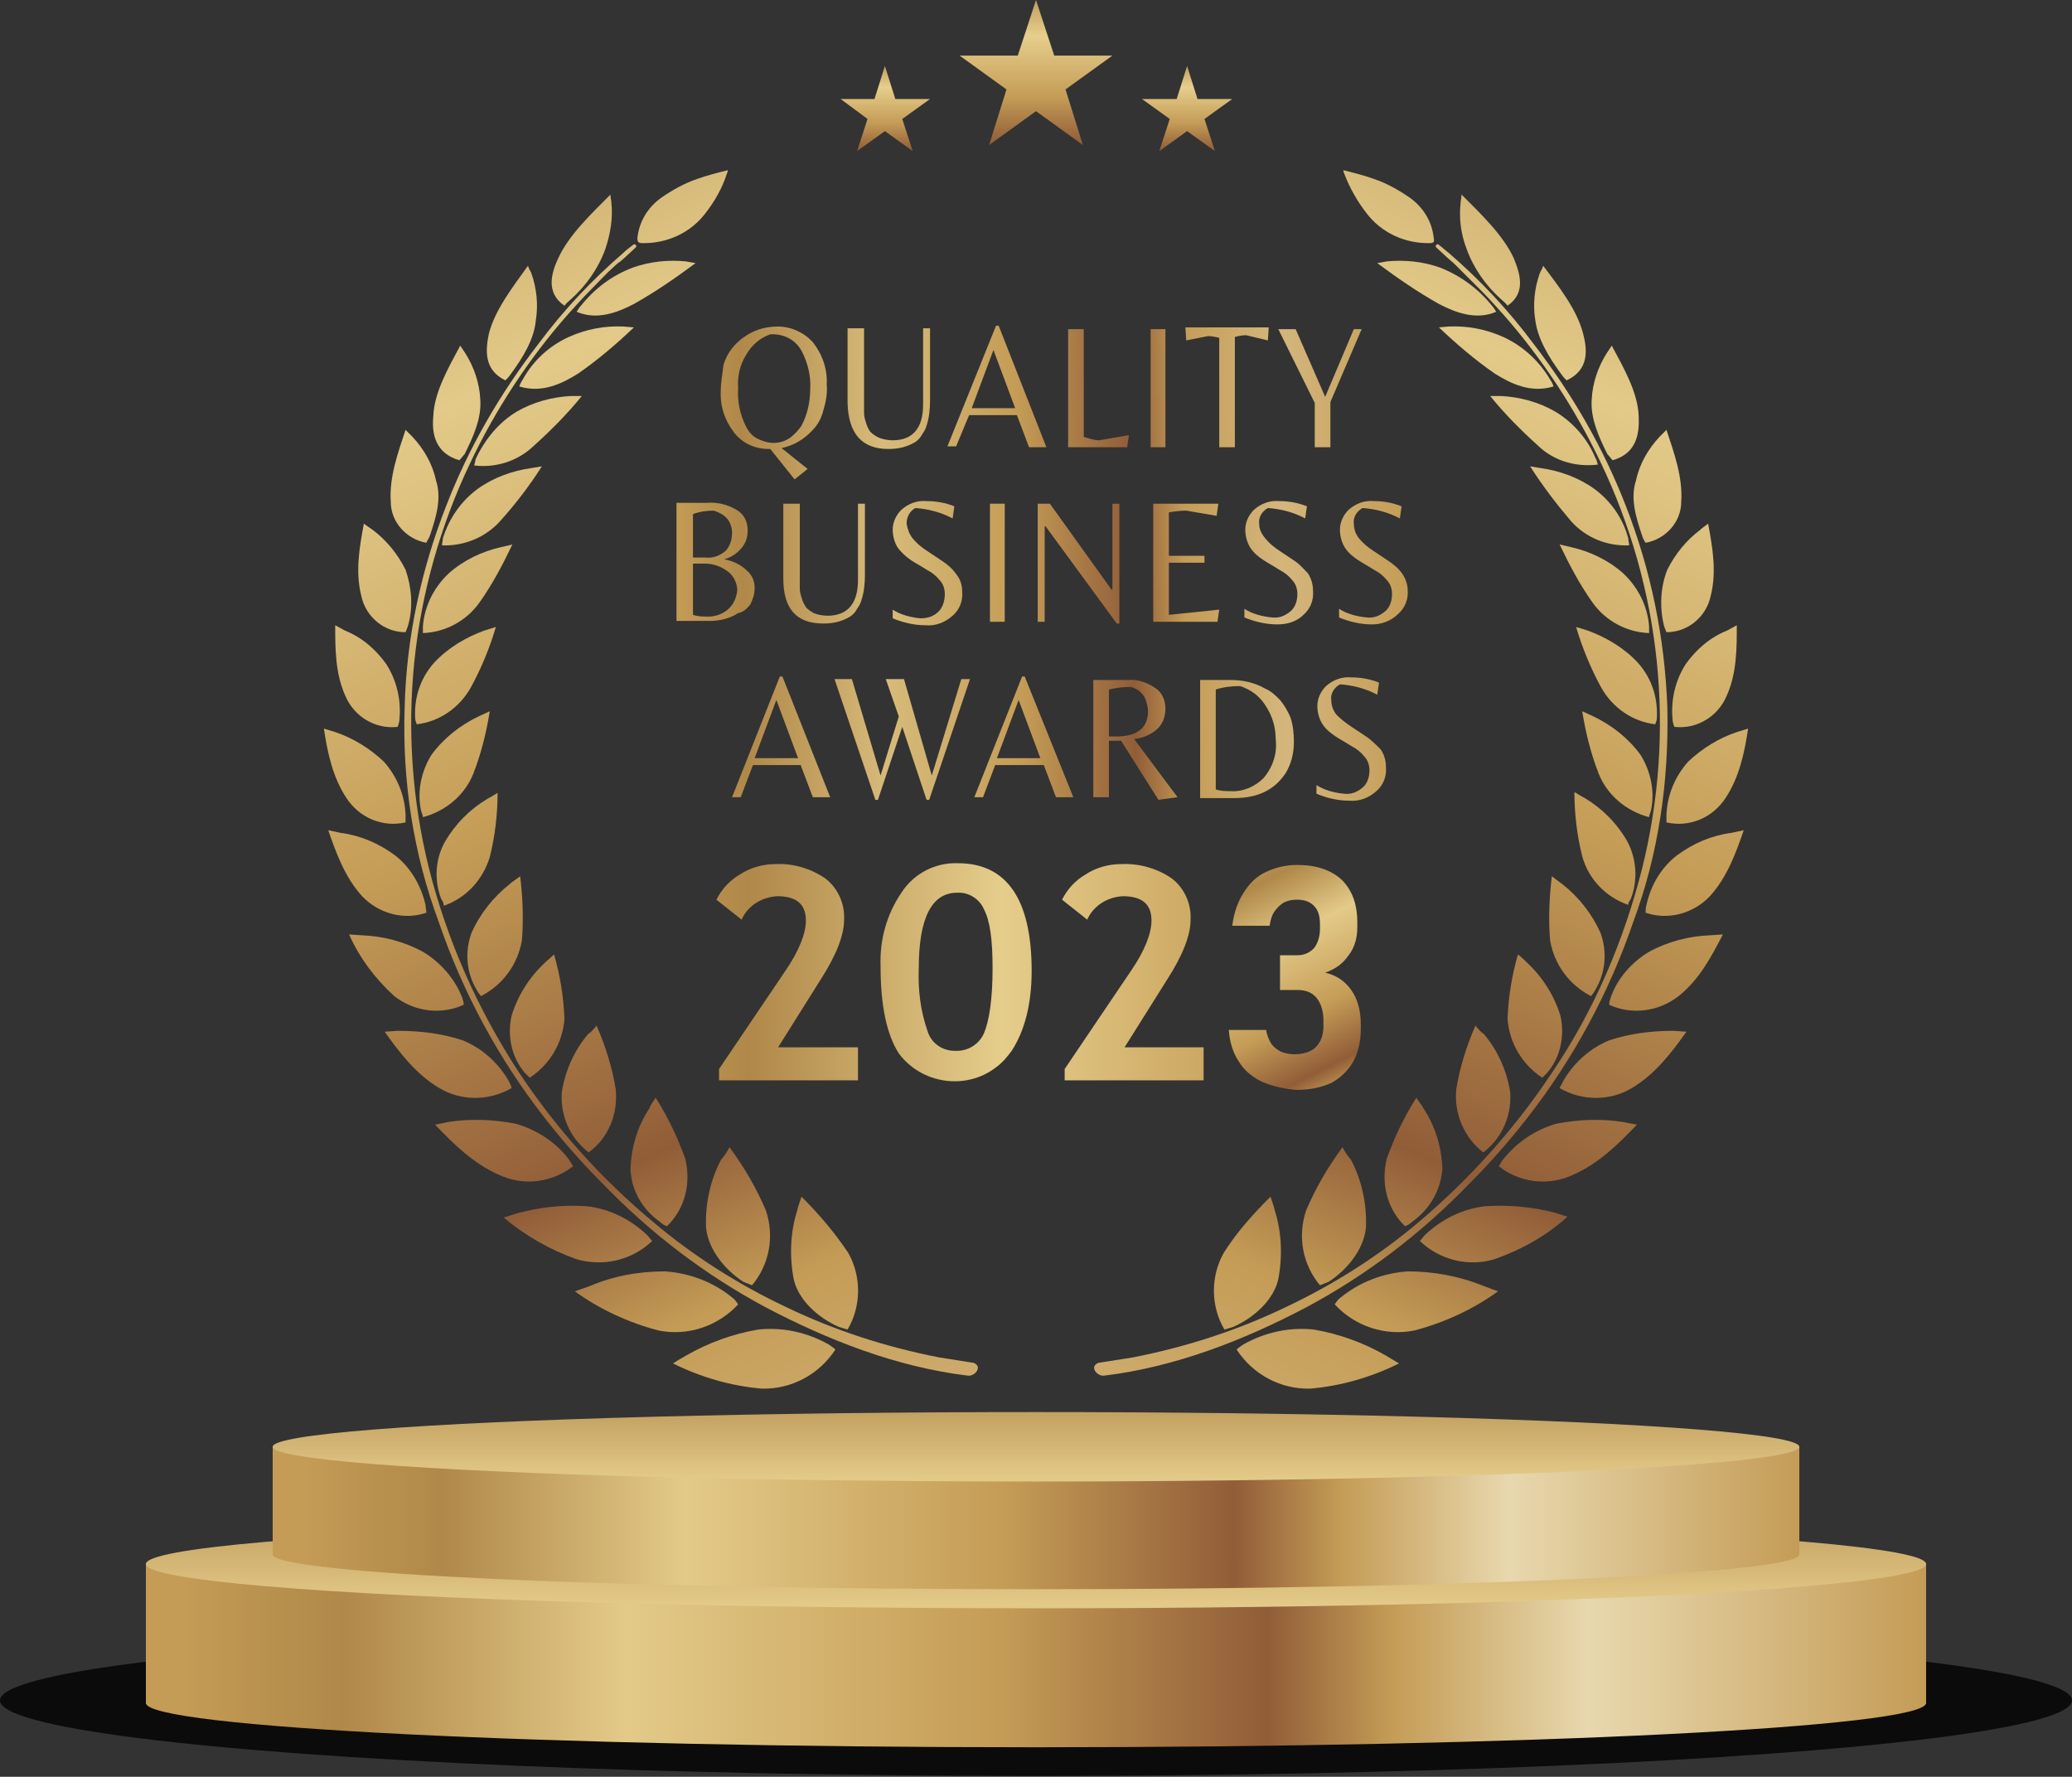 <?xml version="1.0" encoding="utf-8"?>
<!-- Generator: Adobe Illustrator 26.0.1, SVG Export Plug-In . SVG Version: 6.00 Build 0)  -->
<svg version="1.1" id="Layer_1" xmlns="http://www.w3.org/2000/svg" xmlns:xlink="http://www.w3.org/1999/xlink" x="0px" y="0px"
	 viewBox="0 0 238.6 204.6" style="enable-background:new 0 0 238.6 204.6;" xml:space="preserve">
<rect x="0" y="0" width="238.6" height="204.6" fill="#333333" stroke="none"/>
<style type="text/css">
	.st0{opacity:0.78;}
	.st1{fill:url(#SVGID_1_);}
	.st2{fill:url(#SVGID_00000057127294617040244070000005397714702309159304_);}
	.st3{fill:url(#SVGID_00000155842817358524078440000014893869182825492377_);}
	.st4{fill:url(#SVGID_00000008870180599771615110000010690401833737600173_);}
	.st5{fill:url(#SVGID_00000181088477352139838250000008409829592708138674_);}
	.st6{fill:url(#SVGID_00000052783412744382428070000001363606644085439114_);}
	.st7{fill:url(#SVGID_00000103227882718221439850000003728136187162871455_);}
	.st8{fill:url(#SVGID_00000120517449687747782520000006478699298186643357_);}
	.st9{fill:url(#SVGID_00000070824750783238636620000018313997993809082807_);}
	.st10{fill:url(#SVGID_00000065753094169339615090000005217790491274436772_);}
	.st11{fill:url(#SVGID_00000089572925784742363990000017149446052638239912_);}
	.st12{fill:url(#SVGID_00000021836993813245258280000000776700176092359860_);}
	.st13{fill:url(#SVGID_00000105417300057439922880000013682536949100369341_);}
	.st14{fill:url(#SVGID_00000124850052453162554870000005860444058889815198_);}
	.st15{fill:url(#SVGID_00000066490807926861090690000011376686180097197758_);}
	.st16{fill:url(#SVGID_00000021806422331109821670000015692478896996556718_);}
	.st17{fill:url(#SVGID_00000037672690741161491990000006397783636233019028_);}
	.st18{fill:url(#SVGID_00000022533651437526827690000007681273306310153876_);}
	.st19{fill:url(#SVGID_00000093139828193567344910000016781663833142640768_);}
	.st20{fill:url(#SVGID_00000142858234089571998390000008989972952050819773_);}
	.st21{fill:url(#SVGID_00000175316249629082675050000007821706230082640281_);}
	.st22{fill:url(#SVGID_00000137095258486606646340000013517235051527113346_);}
	.st23{fill:url(#SVGID_00000026140663476684120930000004348636064862993303_);}
	.st24{fill:url(#SVGID_00000133520827997369845960000011605172740672804000_);}
	.st25{fill:url(#SVGID_00000111173403423320340780000011637577254398644133_);}
	.st26{fill:url(#SVGID_00000168836901876823316850000014229319892456276671_);}
	.st27{fill:url(#SVGID_00000092442347872571780000000001193427714263317168_);}
	.st28{fill:url(#SVGID_00000137848099055895775920000001420918599916742275_);}
	.st29{fill:url(#SVGID_00000036940625068105422990000017650459463269941654_);}
	.st30{fill:url(#SVGID_00000131367940004354643530000002752754092149575831_);}
	.st31{fill:url(#SVGID_00000142876431882032516710000004630767442165027471_);}
	.st32{fill:url(#SVGID_00000005240432884957255750000014257467603826051004_);}
	.st33{fill:url(#SVGID_00000096777548563711476660000010460218967206281890_);}
	.st34{fill:url(#SVGID_00000182510758946625873360000012070458789563794850_);}
	.st35{fill:url(#SVGID_00000151512617347988259970000006324220110463331215_);}
	.st36{fill:url(#SVGID_00000163760003515255604810000017785218187871764642_);}
	.st37{fill:url(#SVGID_00000011027196857843871230000003825589991455904417_);}
	.st38{fill:url(#SVGID_00000127007984986478447390000010544066330555723911_);}
	.st39{fill:url(#SVGID_00000089571890625005272980000009396937260059532980_);}
	.st40{fill:url(#SVGID_00000047054625586433175400000015222563418676849028_);}
	.st41{fill:url(#SVGID_00000078027208756326435610000014817968289175473285_);}
	.st42{fill:url(#SVGID_00000097460251587649262140000007852897774314253964_);}
	.st43{fill:url(#SVGID_00000174568813216205977520000013238841911899886516_);}
	.st44{fill:url(#SVGID_00000089566369574476111290000017817182101919863697_);}
	.st45{fill:url(#SVGID_00000003079364657783340530000002990722873805629880_);}
	.st46{fill:url(#SVGID_00000178191151332970018650000008407786568412591259_);}
	.st47{fill:url(#SVGID_00000025409743500600981850000003474234141915204772_);}
	.st48{fill:url(#SVGID_00000098179416767590571500000002743596609254929343_);}
	.st49{fill:url(#SVGID_00000155145273789996676710000015576778931633636530_);}
	.st50{fill:url(#SVGID_00000103945244706215071600000010296374287908534431_);}
	.st51{fill:url(#SVGID_00000106867958903358180160000002296796229030380967_);}
	.st52{fill:url(#SVGID_00000027579161748222572190000003492345226102144442_);}
	.st53{fill:url(#SVGID_00000051352277088121766850000001040326539762325687_);}
	.st54{fill:url(#SVGID_00000121255565676182854060000017287939054439270018_);}
	.st55{fill:url(#SVGID_00000158737680945806985730000000925290003817339277_);}
	.st56{fill:url(#SVGID_00000001637701128096742720000002850766053962800550_);}
	.st57{fill:url(#SVGID_00000176734021488197657010000017567068708100619182_);}
	.st58{fill:url(#SVGID_00000078731439456624954630000005103583381811242882_);}
	.st59{fill:url(#SVGID_00000169542266918228650940000014052190636994407566_);}
	.st60{fill:url(#SVGID_00000176738918023852819000000017416192491839333259_);}
	.st61{fill:url(#SVGID_00000096031775061720365250000003419160855942706097_);}
	.st62{fill:url(#SVGID_00000138539058067243799160000018168387731905627802_);}
	.st63{fill:url(#SVGID_00000108307182453948658850000006548889095655072170_);}
	.st64{fill:url(#SVGID_00000055693987877212287030000004541043639783848121_);}
	.st65{fill:url(#SVGID_00000179627740819634525500000001705831042485922727_);}
	.st66{fill:url(#SVGID_00000044137966024045255680000015357624148174627243_);}
	.st67{fill:url(#SVGID_00000006702920556280394200000013962390672107369390_);}
	.st68{fill:url(#SVGID_00000114796021450714951570000012335974351717173402_);}
	.st69{fill:url(#SVGID_00000167388388256383586700000007194663624758046131_);}
	.st70{fill:url(#SVGID_00000067920033461729654700000016260381611274799267_);}
	.st71{fill:url(#SVGID_00000018959711084951815310000000805072241924421281_);}
	.st72{fill:url(#SVGID_00000145038401931824759590000015387424547173847984_);}
	.st73{fill:url(#SVGID_00000143575918151453719660000011534807284038064056_);}
	.st74{fill:url(#SVGID_00000180355489813538993650000010247068014278899104_);}
	.st75{fill:url(#SVGID_00000163072108142491838440000002088294658219037067_);}
	.st76{fill:url(#SVGID_00000065042186197309365920000013589003543798542478_);}
	.st77{fill:url(#SVGID_00000040553496104767893560000013554166040886671755_);}
	.st78{fill:url(#SVGID_00000018211514251248944140000000132964552128441525_);}
	.st79{fill:url(#SVGID_00000049186054090111100270000009123115352735792573_);}
	.st80{fill:url(#SVGID_00000180365776853146878520000016446245732547666103_);}
	.st81{fill:url(#SVGID_00000174569536274651153930000001022308062020346255_);}
	.st82{fill:url(#SVGID_00000024695194426502880090000015560205428131405998_);}
	.st83{fill:url(#SVGID_00000052085558538660460510000006805856264965532830_);}
	.st84{fill:url(#SVGID_00000022551618813289468300000017032316945314590905_);}
	.st85{fill:url(#SVGID_00000101094963053546468820000012237700910584477622_);}
	.st86{fill:url(#SVGID_00000075862859816463624920000007189046636510547090_);}
	.st87{fill:url(#SVGID_00000134946162747392098990000008547785916491086740_);}
	.st88{fill:url(#SVGID_00000148631527208217357610000010676271327764520083_);}
	.st89{fill:url(#SVGID_00000006682134436853165490000016851072395034216368_);}
	.st90{fill:url(#SVGID_00000124859258522679560250000001478515303092307846_);}
	.st91{fill:url(#SVGID_00000161607392094640411360000014312511619803319195_);}
	.st92{fill:url(#SVGID_00000067935901053772092010000015594532475118213820_);}
</style>
<g>
	<g id="Layer_2_00000140727598231772165240000001400093617918003366_">
		<g id="Layer_1-2">
			<g class="st0">
				<g>
					<ellipse cx="119.3" cy="195.8" rx="119.3" ry="8.7"/>
				</g>
			</g>
			
				<linearGradient id="SVGID_1_" gradientUnits="userSpaceOnUse" x1="16.8" y1="828.6" x2="221.8" y2="828.6" gradientTransform="matrix(1 0 0 1 0 -638)">
				<stop  offset="2.000000e-02" style="stop-color:#C49C56"/>
				<stop  offset="0.11" style="stop-color:#B08849"/>
				<stop  offset="0.27" style="stop-color:#E3CA88"/>
				<stop  offset="0.48" style="stop-color:#C49C56"/>
				<stop  offset="0.63" style="stop-color:#915D38"/>
				<stop  offset="0.7" style="stop-color:#C49C56"/>
				<stop  offset="0.81" style="stop-color:#E8D8AE"/>
				<stop  offset="1" style="stop-color:#C49C56"/>
			</linearGradient>
			<path class="st1" d="M16.8,180v16.1c0,2.8,45.9,5.1,102.5,5.1s102.5-2.3,102.5-5.1V180H16.8z"/>
			
				<linearGradient id="SVGID_00000120557513614921292960000008056145034840775598_" gradientUnits="userSpaceOnUse" x1="119.3" y1="796.52" x2="119.3" y2="893.71" gradientTransform="matrix(1 0 0 1 0 -638)">
				<stop  offset="2.000000e-02" style="stop-color:#C49C56"/>
				<stop  offset="0.11" style="stop-color:#B08849"/>
				<stop  offset="0.27" style="stop-color:#E3CA88"/>
				<stop  offset="0.48" style="stop-color:#C49C56"/>
				<stop  offset="0.63" style="stop-color:#915D38"/>
				<stop  offset="0.7" style="stop-color:#C49C56"/>
				<stop  offset="0.81" style="stop-color:#E8D8AE"/>
				<stop  offset="1" style="stop-color:#C49C56"/>
			</linearGradient>
			
				<ellipse style="fill:url(#SVGID_00000120557513614921292960000008056145034840775598_);" cx="119.3" cy="180.1" rx="102.5" ry="5.1"/>
			
				<linearGradient id="SVGID_00000051363201434267957380000006488547607095888054_" gradientUnits="userSpaceOnUse" x1="31.4" y1="812.8" x2="207.2" y2="812.8" gradientTransform="matrix(1 0 0 1 0 -638)">
				<stop  offset="2.000000e-02" style="stop-color:#C49C56"/>
				<stop  offset="0.11" style="stop-color:#B08849"/>
				<stop  offset="0.27" style="stop-color:#E3CA88"/>
				<stop  offset="0.48" style="stop-color:#C49C56"/>
				<stop  offset="0.63" style="stop-color:#915D38"/>
				<stop  offset="0.7" style="stop-color:#C49C56"/>
				<stop  offset="0.81" style="stop-color:#E8D8AE"/>
				<stop  offset="1" style="stop-color:#C49C56"/>
			</linearGradient>
			<path style="fill:url(#SVGID_00000051363201434267957380000006488547607095888054_);" d="M31.4,166.6V179c0,2.2,39.4,4,87.9,4
				s87.9-1.8,87.9-4v-12.4H31.4z"/>
			
				<linearGradient id="SVGID_00000174594991254702967830000015708177541528276648_" gradientUnits="userSpaceOnUse" x1="119.3" y1="787.8" x2="119.3" y2="863.47" gradientTransform="matrix(1 0 0 1 0 -638)">
				<stop  offset="2.000000e-02" style="stop-color:#C49C56"/>
				<stop  offset="0.11" style="stop-color:#B08849"/>
				<stop  offset="0.27" style="stop-color:#E3CA88"/>
				<stop  offset="0.48" style="stop-color:#C49C56"/>
				<stop  offset="0.63" style="stop-color:#915D38"/>
				<stop  offset="0.7" style="stop-color:#C49C56"/>
				<stop  offset="0.81" style="stop-color:#E8D8AE"/>
				<stop  offset="1" style="stop-color:#C49C56"/>
			</linearGradient>
			
				<ellipse style="fill:url(#SVGID_00000174594991254702967830000015708177541528276648_);" cx="119.3" cy="166.6" rx="87.9" ry="4"/>
			
				<linearGradient id="SVGID_00000120549621926606509460000002133476261131498891_" gradientUnits="userSpaceOnUse" x1="190.275" y1="592.671" x2="79.025" y2="845.561" gradientTransform="matrix(1 0 0 1 0 -638)">
				<stop  offset="2.000000e-02" style="stop-color:#C49C56"/>
				<stop  offset="0.11" style="stop-color:#B08849"/>
				<stop  offset="0.31" style="stop-color:#E3CA89"/>
				<stop  offset="0.48" style="stop-color:#C49C56"/>
				<stop  offset="0.63" style="stop-color:#915D38"/>
				<stop  offset="0.7" style="stop-color:#C49C56"/>
				<stop  offset="0.83" style="stop-color:#D6B981"/>
				<stop  offset="1" style="stop-color:#C49C56"/>
			</linearGradient>
			<path style="fill:url(#SVGID_00000120549621926606509460000002133476261131498891_);" d="M157.4,24.6c1.7,2.2,4.3,3.4,7.1,3.4
				c0.6,0,0.7-0.1,0.6-0.6c-0.2-1.9-1.2-3.5-2.7-4.6c-1.3-0.9-2.7-1.7-4.2-2.2c-1.1-0.4-2.3-0.7-3.5-1c0,0.1,0,0.2,0.1,0.4
				C155.4,21.6,156.3,23.2,157.4,24.6z"/>
			
				<linearGradient id="SVGID_00000114046701614099709020000006583639449579671198_" gradientUnits="userSpaceOnUse" x1="198.384" y1="596.235" x2="87.134" y2="849.125" gradientTransform="matrix(1 0 0 1 0 -638)">
				<stop  offset="2.000000e-02" style="stop-color:#C49C56"/>
				<stop  offset="0.11" style="stop-color:#B08849"/>
				<stop  offset="0.31" style="stop-color:#E3CA89"/>
				<stop  offset="0.48" style="stop-color:#C49C56"/>
				<stop  offset="0.63" style="stop-color:#915D38"/>
				<stop  offset="0.7" style="stop-color:#C49C56"/>
				<stop  offset="0.83" style="stop-color:#D6B981"/>
				<stop  offset="1" style="stop-color:#C49C56"/>
			</linearGradient>
			<path style="fill:url(#SVGID_00000114046701614099709020000006583639449579671198_);" d="M165.8,30.8c-2-0.7-4.1-0.9-6.1-0.7
				l-1.1,0.2c2.3,1.7,4.6,3.3,7.1,4.7c1.9,1,4.3,1.9,6.6,0.9c-0.2-0.3-0.3-0.5-0.5-0.7C170.2,33.2,168.1,31.7,165.8,30.8z"/>
			
				<linearGradient id="SVGID_00000010284109703899127850000018314922584737700279_" gradientUnits="userSpaceOnUse" x1="201.654" y1="597.673" x2="90.404" y2="850.563" gradientTransform="matrix(1 0 0 1 0 -638)">
				<stop  offset="2.000000e-02" style="stop-color:#C49C56"/>
				<stop  offset="0.11" style="stop-color:#B08849"/>
				<stop  offset="0.31" style="stop-color:#E3CA89"/>
				<stop  offset="0.48" style="stop-color:#C49C56"/>
				<stop  offset="0.63" style="stop-color:#915D38"/>
				<stop  offset="0.7" style="stop-color:#C49C56"/>
				<stop  offset="0.83" style="stop-color:#D6B981"/>
				<stop  offset="1" style="stop-color:#C49C56"/>
			</linearGradient>
			<path style="fill:url(#SVGID_00000010284109703899127850000018314922584737700279_);" d="M172.9,34.5c0.2,0.2,0.5,0.4,0.7,0.7
				c2.2-1.5,1.4-3.8,0.7-5.5c-1.2-2.6-3.7-5-6-7.3c0,0.4-0.1,0.7-0.1,0.9c-0.2,1.8,0,3.6,0.7,5.4C169.7,30.9,171.1,32.9,172.9,34.5z
				"/>
			
				<linearGradient id="SVGID_00000088113672574126924430000014770520920373535111_" gradientUnits="userSpaceOnUse" x1="207.07" y1="600.061" x2="95.82" y2="852.951" gradientTransform="matrix(1 0 0 1 0 -638)">
				<stop  offset="2.000000e-02" style="stop-color:#C49C56"/>
				<stop  offset="0.11" style="stop-color:#B08849"/>
				<stop  offset="0.31" style="stop-color:#E3CA89"/>
				<stop  offset="0.48" style="stop-color:#C49C56"/>
				<stop  offset="0.63" style="stop-color:#915D38"/>
				<stop  offset="0.7" style="stop-color:#C49C56"/>
				<stop  offset="0.83" style="stop-color:#D6B981"/>
				<stop  offset="1" style="stop-color:#C49C56"/>
			</linearGradient>
			<path style="fill:url(#SVGID_00000088113672574126924430000014770520920373535111_);" d="M173.1,38.8c-2-0.9-4.1-1.3-6.3-1.2
				l-1.1,0.1c2,1.9,4.1,3.7,6.4,5.3c1.9,1.2,4.2,2.3,6.8,1.5c-0.1-0.3-0.2-0.5-0.4-0.8C177.2,41.5,175.3,39.8,173.1,38.8z"/>
			
				<linearGradient id="SVGID_00000176727960469726408950000003119881103684634506_" gradientUnits="userSpaceOnUse" x1="211.75" y1="602.12" x2="100.501" y2="855.01" gradientTransform="matrix(1 0 0 1 0 -638)">
				<stop  offset="2.000000e-02" style="stop-color:#C49C56"/>
				<stop  offset="0.11" style="stop-color:#B08849"/>
				<stop  offset="0.31" style="stop-color:#E3CA89"/>
				<stop  offset="0.48" style="stop-color:#C49C56"/>
				<stop  offset="0.63" style="stop-color:#915D38"/>
				<stop  offset="0.7" style="stop-color:#C49C56"/>
				<stop  offset="0.83" style="stop-color:#D6B981"/>
				<stop  offset="1" style="stop-color:#C49C56"/>
			</linearGradient>
			<path style="fill:url(#SVGID_00000176727960469726408950000003119881103684634506_);" d="M179.8,43.1c0.2,0.3,0.4,0.5,0.6,0.7
				c2.6-1.2,2.4-3.5,1.9-5.4c-0.7-2.7-2.7-5.3-4.6-7.8c-0.1,0.4-0.3,0.6-0.4,0.9c-0.6,1.7-0.8,3.6-0.5,5.4
				C177.1,39.1,178.4,41.2,179.8,43.1z"/>
			
				<linearGradient id="SVGID_00000121963873685912912230000015407985056984703134_" gradientUnits="userSpaceOnUse" x1="214.793" y1="603.459" x2="103.543" y2="856.349" gradientTransform="matrix(1 0 0 1 0 -638)">
				<stop  offset="2.000000e-02" style="stop-color:#C49C56"/>
				<stop  offset="0.11" style="stop-color:#B08849"/>
				<stop  offset="0.31" style="stop-color:#E3CA89"/>
				<stop  offset="0.48" style="stop-color:#C49C56"/>
				<stop  offset="0.63" style="stop-color:#915D38"/>
				<stop  offset="0.7" style="stop-color:#C49C56"/>
				<stop  offset="0.83" style="stop-color:#D6B981"/>
				<stop  offset="1" style="stop-color:#C49C56"/>
			</linearGradient>
			<path style="fill:url(#SVGID_00000121963873685912912230000015407985056984703134_);" d="M179.1,47.4c-1.9-1.1-4.1-1.7-6.3-1.8
				c-0.4,0-0.7,0-1.2,0c1.7,2.1,3.6,4,5.6,5.8c1.8,1.7,4.3,2.4,6.8,2.1c-0.1-0.3-0.1-0.5-0.3-0.8C182.8,50.5,181.1,48.6,179.1,47.4z
				"/>
			
				<linearGradient id="SVGID_00000080898929826642125720000016971332364996131510_" gradientUnits="userSpaceOnUse" x1="220.767" y1="606.08" x2="109.517" y2="858.97" gradientTransform="matrix(1 0 0 1 0 -638)">
				<stop  offset="2.000000e-02" style="stop-color:#C49C56"/>
				<stop  offset="0.11" style="stop-color:#B08849"/>
				<stop  offset="0.31" style="stop-color:#E3CA89"/>
				<stop  offset="0.48" style="stop-color:#C49C56"/>
				<stop  offset="0.63" style="stop-color:#915D38"/>
				<stop  offset="0.7" style="stop-color:#C49C56"/>
				<stop  offset="0.83" style="stop-color:#D6B981"/>
				<stop  offset="1" style="stop-color:#C49C56"/>
			</linearGradient>
			<path style="fill:url(#SVGID_00000080898929826642125720000016971332364996131510_);" d="M185.7,53c2.8-0.8,3.1-3.1,3-5.1
				c-0.1-2.7-1.7-5.5-3.1-8.1c-0.2,0.3-0.4,0.6-0.6,0.9c-1,1.6-1.6,3.4-1.7,5.2c-0.2,2.2,0.8,4.4,1.8,6.4
				C185.3,52.5,185.5,52.8,185.7,53z"/>
			
				<linearGradient id="SVGID_00000148638304775882175320000015593669497063584438_" gradientUnits="userSpaceOnUse" x1="221.436" y1="606.377" x2="110.186" y2="859.267" gradientTransform="matrix(1 0 0 1 0 -638)">
				<stop  offset="2.000000e-02" style="stop-color:#C49C56"/>
				<stop  offset="0.11" style="stop-color:#B08849"/>
				<stop  offset="0.31" style="stop-color:#E3CA89"/>
				<stop  offset="0.48" style="stop-color:#C49C56"/>
				<stop  offset="0.63" style="stop-color:#915D38"/>
				<stop  offset="0.7" style="stop-color:#C49C56"/>
				<stop  offset="0.83" style="stop-color:#D6B981"/>
				<stop  offset="1" style="stop-color:#C49C56"/>
			</linearGradient>
			<path style="fill:url(#SVGID_00000148638304775882175320000015593669497063584438_);" d="M183.6,56.3c-1.8-1.3-4-2.1-6.2-2.4
				l-1.2-0.2c1.4,2.2,3,4.3,4.7,6.3c1.7,1.9,4.1,2.9,6.7,2.8c0-0.3-0.1-0.5-0.1-0.8C186.9,59.7,185.5,57.7,183.6,56.3z"/>
			
				<linearGradient id="SVGID_00000098928998872871860880000012664625338695262364_" gradientUnits="userSpaceOnUse" x1="228.516" y1="609.492" x2="117.266" y2="862.382" gradientTransform="matrix(1 0 0 1 0 -638)">
				<stop  offset="2.000000e-02" style="stop-color:#C49C56"/>
				<stop  offset="0.11" style="stop-color:#B08849"/>
				<stop  offset="0.31" style="stop-color:#E3CA89"/>
				<stop  offset="0.48" style="stop-color:#C49C56"/>
				<stop  offset="0.63" style="stop-color:#915D38"/>
				<stop  offset="0.7" style="stop-color:#C49C56"/>
				<stop  offset="0.83" style="stop-color:#D6B981"/>
				<stop  offset="1" style="stop-color:#C49C56"/>
			</linearGradient>
			<path style="fill:url(#SVGID_00000098928998872871860880000012664625338695262364_);" d="M189.1,61.7c0.1,0.3,0.2,0.5,0.4,0.8
				c2.3-0.4,4.1-2.4,4.1-4.7c0.2-2.8-0.8-5.6-1.7-8.3l-0.8,0.8c-1.3,1.4-2.3,3.1-2.7,5C187.7,57.4,188.4,59.6,189.1,61.7z"/>
			
				<linearGradient id="SVGID_00000125601088797764240720000002482029066387300493_" gradientUnits="userSpaceOnUse" x1="227.343" y1="608.98" x2="116.093" y2="861.87" gradientTransform="matrix(1 0 0 1 0 -638)">
				<stop  offset="2.000000e-02" style="stop-color:#C49C56"/>
				<stop  offset="0.11" style="stop-color:#B08849"/>
				<stop  offset="0.31" style="stop-color:#E3CA89"/>
				<stop  offset="0.48" style="stop-color:#C49C56"/>
				<stop  offset="0.63" style="stop-color:#915D38"/>
				<stop  offset="0.7" style="stop-color:#C49C56"/>
				<stop  offset="0.83" style="stop-color:#D6B981"/>
				<stop  offset="1" style="stop-color:#C49C56"/>
			</linearGradient>
			<path style="fill:url(#SVGID_00000125601088797764240720000002482029066387300493_);" d="M186.9,66c-1.7-1.5-3.8-2.5-6-3
				l-1.3-0.3c1.1,2.3,2.3,4.6,3.8,6.7s3.9,3.4,6.5,3.5c0-0.3,0-0.6,0-0.8C189.7,69.7,188.6,67.6,186.9,66z"/>
			
				<linearGradient id="SVGID_00000099663671721527146520000016226906068635017914_" gradientUnits="userSpaceOnUse" x1="235.311" y1="612.475" x2="124.061" y2="865.365" gradientTransform="matrix(1 0 0 1 0 -638)">
				<stop  offset="2.000000e-02" style="stop-color:#C49C56"/>
				<stop  offset="0.11" style="stop-color:#B08849"/>
				<stop  offset="0.31" style="stop-color:#E3CA89"/>
				<stop  offset="0.48" style="stop-color:#C49C56"/>
				<stop  offset="0.63" style="stop-color:#915D38"/>
				<stop  offset="0.7" style="stop-color:#C49C56"/>
				<stop  offset="0.83" style="stop-color:#D6B981"/>
				<stop  offset="1" style="stop-color:#C49C56"/>
			</linearGradient>
			<path style="fill:url(#SVGID_00000099663671721527146520000016226906068635017914_);" d="M191.6,72c0.1,0.3,0.2,0.6,0.3,0.8
				c2.5,0,4.6-1.8,5.1-4.2c0.7-2.8,0.2-5.6-0.3-8.3c-0.4,0.3-0.7,0.5-0.9,0.7c-1.6,1.2-2.9,2.8-3.8,4.6
				C191.2,67.6,191.1,69.9,191.6,72z"/>
			
				<linearGradient id="SVGID_00000110464269813986906250000000575866033542945690_" gradientUnits="userSpaceOnUse" x1="232.119" y1="611.08" x2="120.869" y2="863.97" gradientTransform="matrix(1 0 0 1 0 -638)">
				<stop  offset="2.000000e-02" style="stop-color:#C49C56"/>
				<stop  offset="0.11" style="stop-color:#B08849"/>
				<stop  offset="0.31" style="stop-color:#E3CA89"/>
				<stop  offset="0.48" style="stop-color:#C49C56"/>
				<stop  offset="0.63" style="stop-color:#915D38"/>
				<stop  offset="0.7" style="stop-color:#C49C56"/>
				<stop  offset="0.83" style="stop-color:#D6B981"/>
				<stop  offset="1" style="stop-color:#C49C56"/>
			</linearGradient>
			<path style="fill:url(#SVGID_00000110464269813986906250000000575866033542945690_);" d="M190.8,82.6c0.1-2.3-0.6-4.5-2.2-6.3
				c-1.6-1.7-3.6-2.9-5.8-3.7l-1.3-0.4c0.7,2.4,1.7,4.8,2.9,7c1.3,2.3,3.6,3.9,6.2,4.2C190.7,83.2,190.8,82.9,190.8,82.6z"/>
			
				<linearGradient id="SVGID_00000101824355776830438410000009937186553320149654_" gradientUnits="userSpaceOnUse" x1="240.985" y1="614.98" x2="129.735" y2="867.87" gradientTransform="matrix(1 0 0 1 0 -638)">
				<stop  offset="2.000000e-02" style="stop-color:#C49C56"/>
				<stop  offset="0.11" style="stop-color:#B08849"/>
				<stop  offset="0.31" style="stop-color:#E3CA89"/>
				<stop  offset="0.48" style="stop-color:#C49C56"/>
				<stop  offset="0.63" style="stop-color:#915D38"/>
				<stop  offset="0.7" style="stop-color:#C49C56"/>
				<stop  offset="0.83" style="stop-color:#D6B981"/>
				<stop  offset="1" style="stop-color:#C49C56"/>
			</linearGradient>
			<path style="fill:url(#SVGID_00000101824355776830438410000009937186553320149654_);" d="M194.1,76.5c-1.2,1.9-1.7,4.1-1.5,6.3
				c0,0.3,0.1,0.6,0.2,0.9c2.6,0.3,5-1.2,6-3.5c1.2-2.6,1.2-5.5,1.2-8.2l-1.1,0.6C196.9,73.4,195.3,74.8,194.1,76.5z"/>
			
				<linearGradient id="SVGID_00000113319283345638443520000002496276776326527882_" gradientUnits="userSpaceOnUse" x1="235.879" y1="612.731" x2="124.629" y2="865.621" gradientTransform="matrix(1 0 0 1 0 -638)">
				<stop  offset="2.000000e-02" style="stop-color:#C49C56"/>
				<stop  offset="0.11" style="stop-color:#B08849"/>
				<stop  offset="0.31" style="stop-color:#E3CA89"/>
				<stop  offset="0.48" style="stop-color:#C49C56"/>
				<stop  offset="0.63" style="stop-color:#915D38"/>
				<stop  offset="0.7" style="stop-color:#C49C56"/>
				<stop  offset="0.83" style="stop-color:#D6B981"/>
				<stop  offset="1" style="stop-color:#C49C56"/>
			</linearGradient>
			<path style="fill:url(#SVGID_00000113319283345638443520000002496276776326527882_);" d="M190.1,93.4c0.5-2.2,0-4.6-1.2-6.5
				c-1.4-1.9-3.3-3.4-5.4-4.4l-1.3-0.6c0.4,2.5,1,4.9,1.9,7.2c1,2.5,3.2,4.3,5.8,5C189.9,93.9,190,93.7,190.1,93.4z"/>
			
				<linearGradient id="SVGID_00000088114364749162355590000002419149545012806060_" gradientUnits="userSpaceOnUse" x1="245.197" y1="616.833" x2="133.947" y2="869.723" gradientTransform="matrix(1 0 0 1 0 -638)">
				<stop  offset="2.000000e-02" style="stop-color:#C49C56"/>
				<stop  offset="0.11" style="stop-color:#B08849"/>
				<stop  offset="0.31" style="stop-color:#E3CA89"/>
				<stop  offset="0.48" style="stop-color:#C49C56"/>
				<stop  offset="0.63" style="stop-color:#915D38"/>
				<stop  offset="0.7" style="stop-color:#C49C56"/>
				<stop  offset="0.83" style="stop-color:#D6B981"/>
				<stop  offset="1" style="stop-color:#C49C56"/>
			</linearGradient>
			<path style="fill:url(#SVGID_00000088114364749162355590000002419149545012806060_);" d="M191.9,93.8c0,0.3,0,0.6,0,0.9
				c2.6,0.6,5.3-0.5,6.8-2.8c1.6-2.4,2.2-5.3,2.6-8l-1.3,0.4c-2.1,0.7-4,1.9-5.6,3.4C192.9,89.4,192,91.5,191.9,93.8z"/>
			
				<linearGradient id="SVGID_00000076573938655877915980000004100884194209871748_" gradientUnits="userSpaceOnUse" x1="238.072" y1="613.694" x2="126.822" y2="866.584" gradientTransform="matrix(1 0 0 1 0 -638)">
				<stop  offset="2.000000e-02" style="stop-color:#C49C56"/>
				<stop  offset="0.11" style="stop-color:#B08849"/>
				<stop  offset="0.31" style="stop-color:#E3CA89"/>
				<stop  offset="0.48" style="stop-color:#C49C56"/>
				<stop  offset="0.63" style="stop-color:#915D38"/>
				<stop  offset="0.7" style="stop-color:#C49C56"/>
				<stop  offset="0.83" style="stop-color:#D6B981"/>
				<stop  offset="1" style="stop-color:#C49C56"/>
			</linearGradient>
			<path style="fill:url(#SVGID_00000076573938655877915980000004100884194209871748_);" d="M187.8,103.5c0.8-2.1,0.7-4.5-0.4-6.6
				c-1.2-2.1-2.9-3.8-4.9-5c-0.4-0.2-0.7-0.4-1.2-0.7c0,2.5,0.3,5,0.9,7.4c0.7,2.6,2.7,4.7,5.3,5.6
				C187.5,104,187.6,103.8,187.8,103.5z"/>
			
				<linearGradient id="SVGID_00000051383537009608260480000014977845547500507582_" gradientUnits="userSpaceOnUse" x1="247.92" y1="618.029" x2="136.67" y2="870.919" gradientTransform="matrix(1 0 0 1 0 -638)">
				<stop  offset="2.000000e-02" style="stop-color:#C49C56"/>
				<stop  offset="0.11" style="stop-color:#B08849"/>
				<stop  offset="0.31" style="stop-color:#E3CA89"/>
				<stop  offset="0.48" style="stop-color:#C49C56"/>
				<stop  offset="0.63" style="stop-color:#915D38"/>
				<stop  offset="0.7" style="stop-color:#C49C56"/>
				<stop  offset="0.83" style="stop-color:#D6B981"/>
				<stop  offset="1" style="stop-color:#C49C56"/>
			</linearGradient>
			<path style="fill:url(#SVGID_00000051383537009608260480000014977845547500507582_);" d="M193.1,98.5c-1.8,1.4-3,3.4-3.5,5.7
				c-0.1,0.3-0.1,0.6-0.1,0.9c2.6,0.9,5.5,0.1,7.4-1.9c2-2.2,3-5,3.9-7.6l-1.4,0.3C197.1,96.2,195,97.1,193.1,98.5z"/>
			
				<linearGradient id="SVGID_00000091719602545129169350000016013593522404014218_" gradientUnits="userSpaceOnUse" x1="239.011" y1="614.111" x2="127.761" y2="867" gradientTransform="matrix(1 0 0 1 0 -638)">
				<stop  offset="2.000000e-02" style="stop-color:#C49C56"/>
				<stop  offset="0.11" style="stop-color:#B08849"/>
				<stop  offset="0.31" style="stop-color:#E3CA89"/>
				<stop  offset="0.48" style="stop-color:#C49C56"/>
				<stop  offset="0.63" style="stop-color:#915D38"/>
				<stop  offset="0.7" style="stop-color:#C49C56"/>
				<stop  offset="0.83" style="stop-color:#D6B981"/>
				<stop  offset="1" style="stop-color:#C49C56"/>
			</linearGradient>
			<path style="fill:url(#SVGID_00000091719602545129169350000016013593522404014218_);" d="M183.2,114.7c0.2-0.2,0.4-0.5,0.5-0.7
				c1.2-2,1.4-4.4,0.6-6.6c-1-2.2-2.5-4.1-4.4-5.6c-0.4-0.3-0.7-0.5-1.2-0.9c-0.3,2.5-0.4,5-0.2,7.4
				C179,111.1,180.7,113.4,183.2,114.7z"/>
			
				<linearGradient id="SVGID_00000173859877396565303230000002240490028930054282_" gradientUnits="userSpaceOnUse" x1="249.361" y1="618.669" x2="138.111" y2="871.559" gradientTransform="matrix(1 0 0 1 0 -638)">
				<stop  offset="2.000000e-02" style="stop-color:#C49C56"/>
				<stop  offset="0.11" style="stop-color:#B08849"/>
				<stop  offset="0.31" style="stop-color:#E3CA89"/>
				<stop  offset="0.48" style="stop-color:#C49C56"/>
				<stop  offset="0.63" style="stop-color:#915D38"/>
				<stop  offset="0.7" style="stop-color:#C49C56"/>
				<stop  offset="0.83" style="stop-color:#D6B981"/>
				<stop  offset="1" style="stop-color:#C49C56"/>
			</linearGradient>
			<path style="fill:url(#SVGID_00000173859877396565303230000002240490028930054282_);" d="M189.9,109.6c-2,1.2-3.6,3-4.4,5.2
				c-0.1,0.3-0.2,0.6-0.2,0.9c2.6,1.2,5.7,0.8,8-1c2.4-1.9,3.8-4.6,5.1-7.1l-1.5,0.1C194.5,107.8,192.1,108.4,189.9,109.6z"/>
			
				<linearGradient id="SVGID_00000054231687755822773560000009207393018904650679_" gradientUnits="userSpaceOnUse" x1="238.584" y1="613.92" x2="127.334" y2="866.81" gradientTransform="matrix(1 0 0 1 0 -638)">
				<stop  offset="2.000000e-02" style="stop-color:#C49C56"/>
				<stop  offset="0.11" style="stop-color:#B08849"/>
				<stop  offset="0.31" style="stop-color:#E3CA89"/>
				<stop  offset="0.48" style="stop-color:#C49C56"/>
				<stop  offset="0.63" style="stop-color:#915D38"/>
				<stop  offset="0.7" style="stop-color:#C49C56"/>
				<stop  offset="0.83" style="stop-color:#D6B981"/>
				<stop  offset="1" style="stop-color:#C49C56"/>
			</linearGradient>
			<path style="fill:url(#SVGID_00000054231687755822773560000009207393018904650679_);" d="M177.6,124.1c0.2-0.2,0.4-0.4,0.6-0.6
				c1.5-1.8,2-4.2,1.5-6.5c-0.7-2.3-2-4.4-3.8-6.1c-0.3-0.3-0.6-0.6-1.1-1c-0.7,2.4-1.1,4.9-1.2,7.4
				C173.8,120.1,175.3,122.6,177.6,124.1z"/>
			
				<linearGradient id="SVGID_00000033368346634009021050000013405899782576680840_" gradientUnits="userSpaceOnUse" x1="249.138" y1="618.567" x2="137.888" y2="871.457" gradientTransform="matrix(1 0 0 1 0 -638)">
				<stop  offset="2.000000e-02" style="stop-color:#C49C56"/>
				<stop  offset="0.11" style="stop-color:#B08849"/>
				<stop  offset="0.31" style="stop-color:#E3CA89"/>
				<stop  offset="0.48" style="stop-color:#C49C56"/>
				<stop  offset="0.63" style="stop-color:#915D38"/>
				<stop  offset="0.7" style="stop-color:#C49C56"/>
				<stop  offset="0.83" style="stop-color:#D6B981"/>
				<stop  offset="1" style="stop-color:#C49C56"/>
			</linearGradient>
			<path style="fill:url(#SVGID_00000033368346634009021050000013405899782576680840_);" d="M185.3,119.8c-2.2,0.9-4.1,2.6-5.3,4.7
				c-0.1,0.3-0.3,0.5-0.4,0.8c2.6,1.5,5.8,1.5,8.3,0c2.7-1.6,4.6-4.1,6.3-6.5l-1.5-0.1C190.2,118.7,187.7,119,185.3,119.8z"/>
			
				<linearGradient id="SVGID_00000029040167337571060570000008364646066766981559_" gradientUnits="userSpaceOnUse" x1="236.971" y1="613.207" x2="125.711" y2="866.097" gradientTransform="matrix(1 0 0 1 0 -638)">
				<stop  offset="2.000000e-02" style="stop-color:#C49C56"/>
				<stop  offset="0.11" style="stop-color:#B08849"/>
				<stop  offset="0.31" style="stop-color:#E3CA89"/>
				<stop  offset="0.48" style="stop-color:#C49C56"/>
				<stop  offset="0.63" style="stop-color:#915D38"/>
				<stop  offset="0.7" style="stop-color:#C49C56"/>
				<stop  offset="0.83" style="stop-color:#D6B981"/>
				<stop  offset="1" style="stop-color:#C49C56"/>
			</linearGradient>
			<path style="fill:url(#SVGID_00000029040167337571060570000008364646066766981559_);" d="M169.9,118.1c-1,2.3-1.8,4.8-2.2,7.3
				c-0.3,2.8,0.9,5.6,3.1,7.3c0.3-0.2,0.5-0.4,0.7-0.6c1.7-1.6,2.6-4,2.4-6.4c-0.4-2.4-1.4-4.7-3-6.6
				C170.6,118.9,170.3,118.6,169.9,118.1z"/>
			
				<linearGradient id="SVGID_00000127743971932257464880000000352832857723026061_" gradientUnits="userSpaceOnUse" x1="247.456" y1="617.825" x2="136.196" y2="870.715" gradientTransform="matrix(1 0 0 1 0 -638)">
				<stop  offset="2.000000e-02" style="stop-color:#C49C56"/>
				<stop  offset="0.11" style="stop-color:#B08849"/>
				<stop  offset="0.31" style="stop-color:#E3CA89"/>
				<stop  offset="0.48" style="stop-color:#C49C56"/>
				<stop  offset="0.63" style="stop-color:#915D38"/>
				<stop  offset="0.7" style="stop-color:#C49C56"/>
				<stop  offset="0.83" style="stop-color:#D6B981"/>
				<stop  offset="1" style="stop-color:#C49C56"/>
			</linearGradient>
			<path style="fill:url(#SVGID_00000127743971932257464880000000352832857723026061_);" d="M179.2,129.4c-2.4,0.7-4.5,2.1-6.1,4.1
				c-0.2,0.2-0.3,0.5-0.5,0.8c2.4,1.9,5.7,2.3,8.5,1c3-1.3,5.3-3.6,7.4-5.8c-0.6-0.1-1.1-0.2-1.6-0.3
				C184.4,128.8,181.8,128.9,179.2,129.4z"/>
			
				<linearGradient id="SVGID_00000122720179930082277720000015177300334711261088_" gradientUnits="userSpaceOnUse" x1="233.611" y1="611.733" x2="122.35" y2="864.623" gradientTransform="matrix(1 0 0 1 0 -638)">
				<stop  offset="2.000000e-02" style="stop-color:#C49C56"/>
				<stop  offset="0.11" style="stop-color:#B08849"/>
				<stop  offset="0.31" style="stop-color:#E3CA89"/>
				<stop  offset="0.48" style="stop-color:#C49C56"/>
				<stop  offset="0.63" style="stop-color:#915D38"/>
				<stop  offset="0.7" style="stop-color:#C49C56"/>
				<stop  offset="0.83" style="stop-color:#D6B981"/>
				<stop  offset="1" style="stop-color:#C49C56"/>
			</linearGradient>
			<path style="fill:url(#SVGID_00000122720179930082277720000015177300334711261088_);" d="M163.1,126.4c-1.4,2.2-2.5,4.5-3.4,7
				c-0.7,2.8,0,5.8,2.1,7.8c0.3-0.1,0.6-0.3,0.8-0.5c2-1.4,3.3-3.6,3.5-6.1c-0.1-2.5-0.8-4.9-2.2-7
				C163.7,127.2,163.4,126.9,163.1,126.4z"/>
			
				<linearGradient id="SVGID_00000071519852604933750290000007940949518049157536_" gradientUnits="userSpaceOnUse" x1="243.825" y1="616.23" x2="132.575" y2="869.12" gradientTransform="matrix(1 0 0 1 0 -638)">
				<stop  offset="2.000000e-02" style="stop-color:#C49C56"/>
				<stop  offset="0.11" style="stop-color:#B08849"/>
				<stop  offset="0.31" style="stop-color:#E3CA89"/>
				<stop  offset="0.48" style="stop-color:#C49C56"/>
				<stop  offset="0.63" style="stop-color:#915D38"/>
				<stop  offset="0.7" style="stop-color:#C49C56"/>
				<stop  offset="0.83" style="stop-color:#D6B981"/>
				<stop  offset="1" style="stop-color:#C49C56"/>
			</linearGradient>
			<path style="fill:url(#SVGID_00000071519852604933750290000007940949518049157536_);" d="M171,138.9c-2.6,0.3-5,1.5-6.9,3.3
				c-0.2,0.2-0.4,0.5-0.6,0.7c2.3,2.2,5.6,3,8.6,2.1c3.1-1.1,6-2.7,8.4-4.9l-1.6-0.5C176.5,139,173.7,138.7,171,138.9z"/>
			
				<linearGradient id="SVGID_00000163752458316671250960000006790348237071995321_" gradientUnits="userSpaceOnUse" x1="228.341" y1="609.421" x2="117.091" y2="862.311" gradientTransform="matrix(1 0 0 1 0 -638)">
				<stop  offset="2.000000e-02" style="stop-color:#C49C56"/>
				<stop  offset="0.11" style="stop-color:#B08849"/>
				<stop  offset="0.31" style="stop-color:#E3CA89"/>
				<stop  offset="0.48" style="stop-color:#C49C56"/>
				<stop  offset="0.63" style="stop-color:#915D38"/>
				<stop  offset="0.7" style="stop-color:#C49C56"/>
				<stop  offset="0.83" style="stop-color:#D6B981"/>
				<stop  offset="1" style="stop-color:#C49C56"/>
			</linearGradient>
			<path style="fill:url(#SVGID_00000163752458316671250960000006790348237071995321_);" d="M154.6,132.1c-1.7,2.3-3.1,4.7-4.2,7.3
				c-1,3-0.4,6.2,1.6,8.6c0.3-0.1,0.7-0.3,1-0.4c2.3-1.5,4.1-3.9,4.3-6.3c0.1-2.7-0.5-5.4-1.7-7.7
				C155.2,133.1,154.9,132.7,154.6,132.1z"/>
			
				<linearGradient id="SVGID_00000075858021997706930720000003010135259906279591_" gradientUnits="userSpaceOnUse" x1="239.301" y1="614.233" x2="128.051" y2="867.123" gradientTransform="matrix(1 0 0 1 0 -638)">
				<stop  offset="2.000000e-02" style="stop-color:#C49C56"/>
				<stop  offset="0.11" style="stop-color:#B08849"/>
				<stop  offset="0.31" style="stop-color:#E3CA89"/>
				<stop  offset="0.48" style="stop-color:#C49C56"/>
				<stop  offset="0.63" style="stop-color:#915D38"/>
				<stop  offset="0.7" style="stop-color:#C49C56"/>
				<stop  offset="0.83" style="stop-color:#D6B981"/>
				<stop  offset="1" style="stop-color:#C49C56"/>
			</linearGradient>
			<path style="fill:url(#SVGID_00000075858021997706930720000003010135259906279591_);" d="M162.1,146.4c-2.8,0.2-5.5,1.2-7.7,3
				c-0.3,0.2-0.5,0.5-0.7,0.8c2.3,2.5,5.8,3.7,9.2,3c3.4-0.9,6.7-2.4,9.6-4.5l-1.6-0.6C167.9,146.9,165,146.4,162.1,146.4z"/>
			
				<linearGradient id="SVGID_00000158745691412711487260000008930269513831439275_" gradientUnits="userSpaceOnUse" x1="222.022" y1="606.638" x2="110.772" y2="859.528" gradientTransform="matrix(1 0 0 1 0 -638)">
				<stop  offset="2.000000e-02" style="stop-color:#C49C56"/>
				<stop  offset="0.11" style="stop-color:#B08849"/>
				<stop  offset="0.31" style="stop-color:#E3CA89"/>
				<stop  offset="0.48" style="stop-color:#C49C56"/>
				<stop  offset="0.63" style="stop-color:#915D38"/>
				<stop  offset="0.7" style="stop-color:#C49C56"/>
				<stop  offset="0.83" style="stop-color:#D6B981"/>
				<stop  offset="1" style="stop-color:#C49C56"/>
			</linearGradient>
			<path style="fill:url(#SVGID_00000158745691412711487260000008930269513831439275_);" d="M146.3,137.8c-2,2-3.9,4.1-5.4,6.5
				c-1.5,2.7-1.5,6.1,0.1,8.8c0.3-0.1,0.7-0.2,1-0.3c2.5-1.1,4.7-3.2,5.2-5.5c0.5-2.6,0.4-5.4-0.4-7.9
				C146.7,138.9,146.5,138.4,146.3,137.8z"/>
			
				<linearGradient id="SVGID_00000139285107756887840980000005716667929348162990_" gradientUnits="userSpaceOnUse" x1="232.277" y1="611.148" x2="121.027" y2="864.038" gradientTransform="matrix(1 0 0 1 0 -638)">
				<stop  offset="2.000000e-02" style="stop-color:#C49C56"/>
				<stop  offset="0.11" style="stop-color:#B08849"/>
				<stop  offset="0.31" style="stop-color:#E3CA89"/>
				<stop  offset="0.48" style="stop-color:#C49C56"/>
				<stop  offset="0.63" style="stop-color:#915D38"/>
				<stop  offset="0.7" style="stop-color:#C49C56"/>
				<stop  offset="0.83" style="stop-color:#D6B981"/>
				<stop  offset="1" style="stop-color:#C49C56"/>
			</linearGradient>
			<path style="fill:url(#SVGID_00000139285107756887840980000005716667929348162990_);" d="M151.3,153.1c-2.8-0.3-5.6,0.3-8.1,1.7
				c-0.3,0.2-0.6,0.4-0.8,0.6c1.9,2.9,5.1,4.6,8.5,4.5c3.5-0.3,7-1.3,10.2-2.9l-1.5-0.9C157,154.6,154.2,153.6,151.3,153.1z"/>
			
				<linearGradient id="SVGID_00000049920093884619042500000000137541460018733954_" gradientUnits="userSpaceOnUse" x1="220.521" y1="605.98" x2="109.271" y2="858.87" gradientTransform="matrix(1 0 0 1 0 -638)">
				<stop  offset="2.000000e-02" style="stop-color:#C49C56"/>
				<stop  offset="0.11" style="stop-color:#B08849"/>
				<stop  offset="0.31" style="stop-color:#E3CA89"/>
				<stop  offset="0.48" style="stop-color:#C49C56"/>
				<stop  offset="0.63" style="stop-color:#915D38"/>
				<stop  offset="0.7" style="stop-color:#C49C56"/>
				<stop  offset="0.83" style="stop-color:#D6B981"/>
				<stop  offset="1" style="stop-color:#C49C56"/>
			</linearGradient>
			<path style="fill:url(#SVGID_00000049920093884619042500000000137541460018733954_);" d="M192,81.4c-0.3-8-1.9-15.8-4.8-23.2
				c-2.6-6.7-6.2-12.9-10.6-18.6c-2.9-3.9-6.2-7.4-9.8-10.5c-0.4-0.3-0.7-0.6-1.1-0.9c-0.1-0.1-0.2-0.1-0.3,0l0,0
				c-0.1,0.1-0.1,0.2,0,0.3l0,0l1.3,1.2c1,0.9,0.2,0.1,1.1,1s1.8,1.8,2.7,2.7s1.7,1.8,2.6,2.8c4.5,5.1,8.3,10.9,11.2,17
				c7,14.6,8.7,31.1,4.8,46.8c-2.1,8.3-5.5,16.3-10.3,23.4c-4.3,6.5-9.5,12.3-15.4,17.3c-4.6,3.9-9.8,7.2-15.3,9.8
				c-5.6,2.7-11.5,4.6-17.6,5.8c-1.3,0.2-2.5,0.4-3.8,0.6c-0.3,0-0.8,0.3-0.7,0.7c0.1,0.5,0.7,0.9,1.2,0.8c8.2-1,16.1-4.1,23.3-7.9
				l0,0c6.9-3.7,13.2-8.5,18.7-14.2c2.4-2.4,4.6-4.9,6.7-7.6c5.3-6.8,9.4-14.4,12.2-22.6C191,98.3,192.2,89.9,192,81.4z"/>
			
				<linearGradient id="SVGID_00000080902451054387761380000011070323666073783462_" gradientUnits="userSpaceOnUse" x1="-954.454" y1="592.698" x2="-1065.704" y2="845.588" gradientTransform="matrix(-1 0 0 1 -906.18 -638)">
				<stop  offset="2.000000e-02" style="stop-color:#C49C56"/>
				<stop  offset="0.11" style="stop-color:#B08849"/>
				<stop  offset="0.31" style="stop-color:#E3CA89"/>
				<stop  offset="0.48" style="stop-color:#C49C56"/>
				<stop  offset="0.63" style="stop-color:#915D38"/>
				<stop  offset="0.7" style="stop-color:#C49C56"/>
				<stop  offset="0.83" style="stop-color:#D6B981"/>
				<stop  offset="1" style="stop-color:#C49C56"/>
			</linearGradient>
			<path style="fill:url(#SVGID_00000080902451054387761380000011070323666073783462_);" d="M81.2,24.6c-1.7,2.2-4.3,3.4-7.1,3.4
				c-0.6,0-0.7-0.1-0.7-0.6c0.2-1.9,1.2-3.5,2.7-4.6c1.3-0.9,2.7-1.7,4.2-2.2c1.1-0.4,2.3-0.7,3.5-1c0,0.1,0,0.2-0.1,0.4
				C83.2,21.6,82.3,23.2,81.2,24.6z"/>
			
				<linearGradient id="SVGID_00000139988188697985815900000017757441795146637206_" gradientUnits="userSpaceOnUse" x1="-946.481" y1="596.202" x2="-1057.731" y2="849.092" gradientTransform="matrix(-1 0 0 1 -906.18 -638)">
				<stop  offset="2.000000e-02" style="stop-color:#C49C56"/>
				<stop  offset="0.11" style="stop-color:#B08849"/>
				<stop  offset="0.31" style="stop-color:#E3CA89"/>
				<stop  offset="0.48" style="stop-color:#C49C56"/>
				<stop  offset="0.63" style="stop-color:#915D38"/>
				<stop  offset="0.7" style="stop-color:#C49C56"/>
				<stop  offset="0.83" style="stop-color:#D6B981"/>
				<stop  offset="1" style="stop-color:#C49C56"/>
			</linearGradient>
			<path style="fill:url(#SVGID_00000139988188697985815900000017757441795146637206_);" d="M72.9,30.8c2-0.7,4.1-0.9,6.1-0.7
				l1.1,0.2C77.8,32,75.5,33.6,73,35c-1.9,1-4.3,1.9-6.6,0.9c0.2-0.3,0.3-0.5,0.5-0.7C68.5,33.2,70.5,31.7,72.9,30.8z"/>
			
				<linearGradient id="SVGID_00000085250246241849750330000000868058869765604765_" gradientUnits="userSpaceOnUse" x1="-943.119" y1="597.681" x2="-1054.379" y2="850.571" gradientTransform="matrix(-1 0 0 1 -906.18 -638)">
				<stop  offset="2.000000e-02" style="stop-color:#C49C56"/>
				<stop  offset="0.11" style="stop-color:#B08849"/>
				<stop  offset="0.31" style="stop-color:#E3CA89"/>
				<stop  offset="0.48" style="stop-color:#C49C56"/>
				<stop  offset="0.63" style="stop-color:#915D38"/>
				<stop  offset="0.7" style="stop-color:#C49C56"/>
				<stop  offset="0.83" style="stop-color:#D6B981"/>
				<stop  offset="1" style="stop-color:#C49C56"/>
			</linearGradient>
			<path style="fill:url(#SVGID_00000085250246241849750330000000868058869765604765_);" d="M65.7,34.5c-0.2,0.2-0.5,0.4-0.7,0.7
				c-2.2-1.5-1.5-3.8-0.7-5.5c1.2-2.6,3.7-5,6-7.3c0,0.4,0.1,0.7,0.1,0.9c0.2,1.8-0.1,3.6-0.7,5.4C68.9,30.9,67.5,32.9,65.7,34.5z"
				/>
			
				<linearGradient id="SVGID_00000099625072872375011890000002624012176775991936_" gradientUnits="userSpaceOnUse" x1="-937.795" y1="600.028" x2="-1049.045" y2="852.918" gradientTransform="matrix(-1 0 0 1 -906.18 -638)">
				<stop  offset="2.000000e-02" style="stop-color:#C49C56"/>
				<stop  offset="0.11" style="stop-color:#B08849"/>
				<stop  offset="0.31" style="stop-color:#E3CA89"/>
				<stop  offset="0.48" style="stop-color:#C49C56"/>
				<stop  offset="0.63" style="stop-color:#915D38"/>
				<stop  offset="0.7" style="stop-color:#C49C56"/>
				<stop  offset="0.83" style="stop-color:#D6B981"/>
				<stop  offset="1" style="stop-color:#C49C56"/>
			</linearGradient>
			<path style="fill:url(#SVGID_00000099625072872375011890000002624012176775991936_);" d="M65.5,38.8c2-0.9,4.1-1.3,6.3-1.2
				l1.2,0.1c-2,1.9-4.1,3.7-6.4,5.3c-1.9,1.2-4.2,2.3-6.8,1.5c0.1-0.3,0.2-0.5,0.4-0.8C61.4,41.5,63.3,39.8,65.5,38.8z"/>
			
				<linearGradient id="SVGID_00000129895816195775122940000009102235260767985028_" gradientUnits="userSpaceOnUse" x1="-933.019" y1="602.129" x2="-1044.269" y2="855.019" gradientTransform="matrix(-1 0 0 1 -906.18 -638)">
				<stop  offset="2.000000e-02" style="stop-color:#C49C56"/>
				<stop  offset="0.11" style="stop-color:#B08849"/>
				<stop  offset="0.31" style="stop-color:#E3CA89"/>
				<stop  offset="0.48" style="stop-color:#C49C56"/>
				<stop  offset="0.63" style="stop-color:#915D38"/>
				<stop  offset="0.7" style="stop-color:#C49C56"/>
				<stop  offset="0.83" style="stop-color:#D6B981"/>
				<stop  offset="1" style="stop-color:#C49C56"/>
			</linearGradient>
			<path style="fill:url(#SVGID_00000129895816195775122940000009102235260767985028_);" d="M58.8,43.1c-0.2,0.3-0.4,0.5-0.6,0.7
				c-2.5-1.2-2.3-3.5-1.9-5.4c0.7-2.7,2.7-5.3,4.5-7.8c0.1,0.4,0.3,0.6,0.4,0.9c0.6,1.7,0.8,3.6,0.5,5.4
				C61.5,39.1,60.2,41.2,58.8,43.1z"/>
			
				<linearGradient id="SVGID_00000150070170303331063190000010936079948036881833_" gradientUnits="userSpaceOnUse" x1="-929.97" y1="603.471" x2="-1041.22" y2="856.361" gradientTransform="matrix(-1 0 0 1 -906.18 -638)">
				<stop  offset="2.000000e-02" style="stop-color:#C49C56"/>
				<stop  offset="0.11" style="stop-color:#B08849"/>
				<stop  offset="0.31" style="stop-color:#E3CA89"/>
				<stop  offset="0.48" style="stop-color:#C49C56"/>
				<stop  offset="0.63" style="stop-color:#915D38"/>
				<stop  offset="0.7" style="stop-color:#C49C56"/>
				<stop  offset="0.83" style="stop-color:#D6B981"/>
				<stop  offset="1" style="stop-color:#C49C56"/>
			</linearGradient>
			<path style="fill:url(#SVGID_00000150070170303331063190000010936079948036881833_);" d="M59.5,47.4c1.9-1.1,4.1-1.7,6.3-1.8
				c0.4,0,0.7,0,1.2,0c-1.7,2.1-3.6,4-5.6,5.8c-1.8,1.7-4.3,2.5-6.8,2.2c0.1-0.3,0.1-0.5,0.2-0.8C55.9,50.5,57.5,48.6,59.5,47.4z"/>
			
				<linearGradient id="SVGID_00000008834900168163992590000015440009470980455815_" gradientUnits="userSpaceOnUse" x1="-923.999" y1="606.091" x2="-1035.249" y2="858.981" gradientTransform="matrix(-1 0 0 1 -906.18 -638)">
				<stop  offset="2.000000e-02" style="stop-color:#C49C56"/>
				<stop  offset="0.11" style="stop-color:#B08849"/>
				<stop  offset="0.31" style="stop-color:#E3CA89"/>
				<stop  offset="0.48" style="stop-color:#C49C56"/>
				<stop  offset="0.63" style="stop-color:#915D38"/>
				<stop  offset="0.7" style="stop-color:#C49C56"/>
				<stop  offset="0.83" style="stop-color:#D6B981"/>
				<stop  offset="1" style="stop-color:#C49C56"/>
			</linearGradient>
			<path style="fill:url(#SVGID_00000008834900168163992590000015440009470980455815_);" d="M52.9,53c-2.8-0.8-3.2-3.1-3-5.1
				c0.1-2.7,1.7-5.5,3.1-8.1c0.2,0.3,0.4,0.6,0.6,0.9c1,1.6,1.6,3.4,1.7,5.2c0.2,2.2-0.8,4.4-1.8,6.4C53.3,52.5,53.1,52.8,52.9,53z"
				/>
			
				<linearGradient id="SVGID_00000021823801913376681730000000135153482820839305_" gradientUnits="userSpaceOnUse" x1="-923.303" y1="606.399" x2="-1034.553" y2="859.289" gradientTransform="matrix(-1 0 0 1 -906.18 -638)">
				<stop  offset="2.000000e-02" style="stop-color:#C49C56"/>
				<stop  offset="0.11" style="stop-color:#B08849"/>
				<stop  offset="0.31" style="stop-color:#E3CA89"/>
				<stop  offset="0.48" style="stop-color:#C49C56"/>
				<stop  offset="0.63" style="stop-color:#915D38"/>
				<stop  offset="0.7" style="stop-color:#C49C56"/>
				<stop  offset="0.83" style="stop-color:#D6B981"/>
				<stop  offset="1" style="stop-color:#C49C56"/>
			</linearGradient>
			<path style="fill:url(#SVGID_00000021823801913376681730000000135153482820839305_);" d="M55,56.3c1.8-1.3,4-2.1,6.2-2.4l1.2-0.2
				c-1.4,2.2-3,4.3-4.8,6.3c-1.7,1.9-4.2,2.9-6.7,2.8c0-0.3,0.1-0.6,0.1-0.8C51.7,59.7,53.1,57.7,55,56.3z"/>
			
				<linearGradient id="SVGID_00000137108283616852937120000007329629302601822134_" gradientUnits="userSpaceOnUse" x1="-916.265" y1="609.495" x2="-1027.515" y2="862.385" gradientTransform="matrix(-1 0 0 1 -906.18 -638)">
				<stop  offset="2.000000e-02" style="stop-color:#C49C56"/>
				<stop  offset="0.11" style="stop-color:#B08849"/>
				<stop  offset="0.31" style="stop-color:#E3CA89"/>
				<stop  offset="0.48" style="stop-color:#C49C56"/>
				<stop  offset="0.63" style="stop-color:#915D38"/>
				<stop  offset="0.7" style="stop-color:#C49C56"/>
				<stop  offset="0.83" style="stop-color:#D6B981"/>
				<stop  offset="1" style="stop-color:#C49C56"/>
			</linearGradient>
			<path style="fill:url(#SVGID_00000137108283616852937120000007329629302601822134_);" d="M49.5,61.7c-0.1,0.3-0.3,0.5-0.4,0.8
				c-2.3-0.4-4.1-2.4-4.1-4.7c-0.2-2.8,0.8-5.6,1.7-8.3l0.8,0.8c1.3,1.4,2.3,3.1,2.7,5C50.9,57.4,50.2,59.6,49.5,61.7z"/>
			
				<linearGradient id="SVGID_00000085245135902914700530000009178229145019092908_" gradientUnits="userSpaceOnUse" x1="-917.439" y1="608.984" x2="-1028.689" y2="861.874" gradientTransform="matrix(-1 0 0 1 -906.18 -638)">
				<stop  offset="2.000000e-02" style="stop-color:#C49C56"/>
				<stop  offset="0.11" style="stop-color:#B08849"/>
				<stop  offset="0.31" style="stop-color:#E3CA89"/>
				<stop  offset="0.48" style="stop-color:#C49C56"/>
				<stop  offset="0.63" style="stop-color:#915D38"/>
				<stop  offset="0.7" style="stop-color:#C49C56"/>
				<stop  offset="0.83" style="stop-color:#D6B981"/>
				<stop  offset="1" style="stop-color:#C49C56"/>
			</linearGradient>
			<path style="fill:url(#SVGID_00000085245135902914700530000009178229145019092908_);" d="M51.7,66c1.7-1.5,3.8-2.5,6-3l1.3-0.3
				c-1.1,2.3-2.3,4.6-3.8,6.7s-3.9,3.4-6.5,3.5c0-0.3,0-0.6,0-0.8C48.9,69.7,50,67.6,51.7,66z"/>
			
				<linearGradient id="SVGID_00000134936372808145551480000002464384990419219129_" gradientUnits="userSpaceOnUse" x1="-909.513" y1="612.46" x2="-1020.763" y2="865.35" gradientTransform="matrix(-1 0 0 1 -906.18 -638)">
				<stop  offset="2.000000e-02" style="stop-color:#C49C56"/>
				<stop  offset="0.11" style="stop-color:#B08849"/>
				<stop  offset="0.31" style="stop-color:#E3CA89"/>
				<stop  offset="0.48" style="stop-color:#C49C56"/>
				<stop  offset="0.63" style="stop-color:#915D38"/>
				<stop  offset="0.7" style="stop-color:#C49C56"/>
				<stop  offset="0.83" style="stop-color:#D6B981"/>
				<stop  offset="1" style="stop-color:#C49C56"/>
			</linearGradient>
			<path style="fill:url(#SVGID_00000134936372808145551480000002464384990419219129_);" d="M47,72c-0.1,0.3-0.2,0.6-0.3,0.8
				c-2.5,0-4.6-1.8-5.1-4.2c-0.7-2.8-0.2-5.6,0.3-8.3c0.4,0.3,0.7,0.5,1,0.7c1.6,1.2,2.9,2.8,3.8,4.6C47.4,67.6,47.6,69.9,47,72z"/>
			
				<linearGradient id="SVGID_00000150083294491153952570000012745077813939513772_" gradientUnits="userSpaceOnUse" x1="-912.663" y1="611.084" x2="-1023.913" y2="863.974" gradientTransform="matrix(-1 0 0 1 -906.18 -638)">
				<stop  offset="2.000000e-02" style="stop-color:#C49C56"/>
				<stop  offset="0.11" style="stop-color:#B08849"/>
				<stop  offset="0.31" style="stop-color:#E3CA89"/>
				<stop  offset="0.48" style="stop-color:#C49C56"/>
				<stop  offset="0.63" style="stop-color:#915D38"/>
				<stop  offset="0.7" style="stop-color:#C49C56"/>
				<stop  offset="0.83" style="stop-color:#D6B981"/>
				<stop  offset="1" style="stop-color:#C49C56"/>
			</linearGradient>
			<path style="fill:url(#SVGID_00000150083294491153952570000012745077813939513772_);" d="M47.8,82.6c-0.1-2.3,0.6-4.5,2.2-6.3
				c1.6-1.7,3.6-2.9,5.8-3.7l1.3-0.4c-0.7,2.4-1.7,4.8-2.9,7c-1.3,2.3-3.6,3.9-6.2,4.2C47.9,83.2,47.8,82.9,47.8,82.6z"/>
			
				<linearGradient id="SVGID_00000069385648133896218470000003723343402079374994_" gradientUnits="userSpaceOnUse" x1="-903.797" y1="614.983" x2="-1015.047" y2="867.873" gradientTransform="matrix(-1 0 0 1 -906.18 -638)">
				<stop  offset="2.000000e-02" style="stop-color:#C49C56"/>
				<stop  offset="0.11" style="stop-color:#B08849"/>
				<stop  offset="0.31" style="stop-color:#E3CA89"/>
				<stop  offset="0.48" style="stop-color:#C49C56"/>
				<stop  offset="0.63" style="stop-color:#915D38"/>
				<stop  offset="0.7" style="stop-color:#C49C56"/>
				<stop  offset="0.83" style="stop-color:#D6B981"/>
				<stop  offset="1" style="stop-color:#C49C56"/>
			</linearGradient>
			<path style="fill:url(#SVGID_00000069385648133896218470000003723343402079374994_);" d="M44.5,76.5c1.2,1.9,1.7,4.1,1.5,6.3
				c0,0.3-0.1,0.6-0.2,0.9c-2.6,0.3-5-1.2-6-3.5c-1.2-2.6-1.2-5.5-1.2-8.2l1.1,0.6C41.7,73.4,43.3,74.8,44.5,76.5z"/>
			
				<linearGradient id="SVGID_00000073001063619397116430000017262225574125043350_" gradientUnits="userSpaceOnUse" x1="-908.903" y1="612.735" x2="-1020.153" y2="865.625" gradientTransform="matrix(-1 0 0 1 -906.18 -638)">
				<stop  offset="2.000000e-02" style="stop-color:#C49C56"/>
				<stop  offset="0.11" style="stop-color:#B08849"/>
				<stop  offset="0.31" style="stop-color:#E3CA89"/>
				<stop  offset="0.48" style="stop-color:#C49C56"/>
				<stop  offset="0.63" style="stop-color:#915D38"/>
				<stop  offset="0.7" style="stop-color:#C49C56"/>
				<stop  offset="0.83" style="stop-color:#D6B981"/>
				<stop  offset="1" style="stop-color:#C49C56"/>
			</linearGradient>
			<path style="fill:url(#SVGID_00000073001063619397116430000017262225574125043350_);" d="M48.5,93.4c-0.5-2.2,0-4.6,1.2-6.5
				c1.4-1.9,3.3-3.4,5.4-4.4l1.3-0.6c-0.4,2.5-1,4.9-1.9,7.2c-1,2.5-3.2,4.3-5.8,5C48.7,93.9,48.6,93.7,48.5,93.4z"/>
			
				<linearGradient id="SVGID_00000087375836843475358860000016362188815296933783_" gradientUnits="userSpaceOnUse" x1="-899.585" y1="616.837" x2="-1010.835" y2="869.727" gradientTransform="matrix(-1 0 0 1 -906.18 -638)">
				<stop  offset="2.000000e-02" style="stop-color:#C49C56"/>
				<stop  offset="0.11" style="stop-color:#B08849"/>
				<stop  offset="0.31" style="stop-color:#E3CA89"/>
				<stop  offset="0.48" style="stop-color:#C49C56"/>
				<stop  offset="0.63" style="stop-color:#915D38"/>
				<stop  offset="0.7" style="stop-color:#C49C56"/>
				<stop  offset="0.83" style="stop-color:#D6B981"/>
				<stop  offset="1" style="stop-color:#C49C56"/>
			</linearGradient>
			<path style="fill:url(#SVGID_00000087375836843475358860000016362188815296933783_);" d="M46.7,93.8c0,0.3,0,0.6,0,0.9
				c-2.6,0.6-5.3-0.5-6.8-2.8c-1.6-2.4-2.2-5.3-2.6-8l1.3,0.4c2.1,0.7,4,1.9,5.6,3.4C45.7,89.4,46.6,91.5,46.7,93.8z"/>
			
				<linearGradient id="SVGID_00000064338838678246701450000012708118915225570229_" gradientUnits="userSpaceOnUse" x1="-906.673" y1="613.714" x2="-1017.923" y2="866.604" gradientTransform="matrix(-1 0 0 1 -906.18 -638)">
				<stop  offset="2.000000e-02" style="stop-color:#C49C56"/>
				<stop  offset="0.11" style="stop-color:#B08849"/>
				<stop  offset="0.31" style="stop-color:#E3CA89"/>
				<stop  offset="0.48" style="stop-color:#C49C56"/>
				<stop  offset="0.63" style="stop-color:#915D38"/>
				<stop  offset="0.7" style="stop-color:#C49C56"/>
				<stop  offset="0.83" style="stop-color:#D6B981"/>
				<stop  offset="1" style="stop-color:#C49C56"/>
			</linearGradient>
			<path style="fill:url(#SVGID_00000064338838678246701450000012708118915225570229_);" d="M50.8,103.5c-0.8-2.1-0.7-4.5,0.4-6.5
				c1.2-2.1,2.9-3.8,4.9-5c0.4-0.2,0.7-0.4,1.2-0.7c0,2.5-0.3,5-0.9,7.4c-0.8,2.6-2.7,4.7-5.3,5.6C51.1,104,51,103.8,50.8,103.5z"/>
			
				<linearGradient id="SVGID_00000085210719014883196800000005077056947213178519_" gradientUnits="userSpaceOnUse" x1="-896.854" y1="618.036" x2="-1008.104" y2="870.926" gradientTransform="matrix(-1 0 0 1 -906.18 -638)">
				<stop  offset="2.000000e-02" style="stop-color:#C49C56"/>
				<stop  offset="0.11" style="stop-color:#B08849"/>
				<stop  offset="0.31" style="stop-color:#E3CA89"/>
				<stop  offset="0.48" style="stop-color:#C49C56"/>
				<stop  offset="0.63" style="stop-color:#915D38"/>
				<stop  offset="0.7" style="stop-color:#C49C56"/>
				<stop  offset="0.83" style="stop-color:#D6B981"/>
				<stop  offset="1" style="stop-color:#C49C56"/>
			</linearGradient>
			<path style="fill:url(#SVGID_00000085210719014883196800000005077056947213178519_);" d="M45.5,98.5c1.8,1.4,3,3.5,3.5,5.7
				c0,0.3,0.1,0.6,0.1,0.9c-2.6,0.9-5.5,0.1-7.4-1.9c-2-2.2-3-5-3.9-7.6l1.4,0.3C41.5,96.2,43.6,97.1,45.5,98.5z"/>
			
				<linearGradient id="SVGID_00000178177989159585619810000010107511842842099083_" gradientUnits="userSpaceOnUse" x1="-905.77" y1="614.114" x2="-1017.02" y2="867.004" gradientTransform="matrix(-1 0 0 1 -906.18 -638)">
				<stop  offset="2.000000e-02" style="stop-color:#C49C56"/>
				<stop  offset="0.11" style="stop-color:#B08849"/>
				<stop  offset="0.31" style="stop-color:#E3CA89"/>
				<stop  offset="0.48" style="stop-color:#C49C56"/>
				<stop  offset="0.63" style="stop-color:#915D38"/>
				<stop  offset="0.7" style="stop-color:#C49C56"/>
				<stop  offset="0.83" style="stop-color:#D6B981"/>
				<stop  offset="1" style="stop-color:#C49C56"/>
			</linearGradient>
			<path style="fill:url(#SVGID_00000178177989159585619810000010107511842842099083_);" d="M55.4,114.7c-0.2-0.2-0.4-0.5-0.5-0.7
				c-1.2-2-1.4-4.4-0.6-6.6c1-2.2,2.5-4.1,4.4-5.6c0.3-0.3,0.7-0.5,1.2-0.9c0.3,2.5,0.4,5,0.2,7.4C59.6,111.1,57.9,113.4,55.4,114.7
				z"/>
			
				<linearGradient id="SVGID_00000163033780650934517530000013730199823311089041_" gradientUnits="userSpaceOnUse" x1="-895.455" y1="618.658" x2="-1006.705" y2="871.548" gradientTransform="matrix(-1 0 0 1 -906.18 -638)">
				<stop  offset="2.000000e-02" style="stop-color:#C49C56"/>
				<stop  offset="0.11" style="stop-color:#B08849"/>
				<stop  offset="0.31" style="stop-color:#E3CA89"/>
				<stop  offset="0.48" style="stop-color:#C49C56"/>
				<stop  offset="0.63" style="stop-color:#915D38"/>
				<stop  offset="0.7" style="stop-color:#C49C56"/>
				<stop  offset="0.83" style="stop-color:#D6B981"/>
				<stop  offset="1" style="stop-color:#C49C56"/>
			</linearGradient>
			<path style="fill:url(#SVGID_00000163033780650934517530000013730199823311089041_);" d="M48.7,109.6c2,1.2,3.6,3,4.5,5.2
				c0.1,0.3,0.2,0.6,0.2,0.9c-2.6,1.2-5.7,0.8-8-1c-2.2-2-4-4.4-5.2-7.1l1.5,0.1C44.1,107.8,46.5,108.4,48.7,109.6z"/>
			
				<linearGradient id="SVGID_00000084523225015731837210000015184763039368260254_" gradientUnits="userSpaceOnUse" x1="-906.198" y1="613.923" x2="-1017.448" y2="866.813" gradientTransform="matrix(-1 0 0 1 -906.18 -638)">
				<stop  offset="2.000000e-02" style="stop-color:#C49C56"/>
				<stop  offset="0.11" style="stop-color:#B08849"/>
				<stop  offset="0.31" style="stop-color:#E3CA89"/>
				<stop  offset="0.48" style="stop-color:#C49C56"/>
				<stop  offset="0.63" style="stop-color:#915D38"/>
				<stop  offset="0.7" style="stop-color:#C49C56"/>
				<stop  offset="0.83" style="stop-color:#D6B981"/>
				<stop  offset="1" style="stop-color:#C49C56"/>
			</linearGradient>
			<path style="fill:url(#SVGID_00000084523225015731837210000015184763039368260254_);" d="M61,124.1c-0.2-0.2-0.4-0.4-0.6-0.6
				c-1.5-1.8-2-4.2-1.5-6.5c0.7-2.3,2-4.4,3.8-6.1c0.3-0.3,0.7-0.6,1.1-1c0.7,2.4,1.1,4.9,1.2,7.4C64.8,120.1,63.3,122.6,61,124.1z"
				/>
			
				<linearGradient id="SVGID_00000159456896679598789010000003918317202105244083_" gradientUnits="userSpaceOnUse" x1="-895.581" y1="618.598" x2="-1006.841" y2="871.488" gradientTransform="matrix(-1 0 0 1 -906.18 -638)">
				<stop  offset="2.000000e-02" style="stop-color:#C49C56"/>
				<stop  offset="0.11" style="stop-color:#B08849"/>
				<stop  offset="0.31" style="stop-color:#E3CA89"/>
				<stop  offset="0.48" style="stop-color:#C49C56"/>
				<stop  offset="0.63" style="stop-color:#915D38"/>
				<stop  offset="0.7" style="stop-color:#C49C56"/>
				<stop  offset="0.83" style="stop-color:#D6B981"/>
				<stop  offset="1" style="stop-color:#C49C56"/>
			</linearGradient>
			<path style="fill:url(#SVGID_00000159456896679598789010000003918317202105244083_);" d="M53.3,119.8c2.2,0.9,4.1,2.6,5.3,4.7
				c0.1,0.3,0.3,0.5,0.3,0.8c-2.6,1.5-5.8,1.5-8.3,0c-2.7-1.6-4.6-4.1-6.3-6.5l1.5-0.1C48.4,118.7,50.9,119,53.3,119.8z"/>
			
				<linearGradient id="SVGID_00000057867659921881954790000016795382462114676111_" gradientUnits="userSpaceOnUse" x1="-907.817" y1="613.212" x2="-1019.067" y2="866.102" gradientTransform="matrix(-1 0 0 1 -906.18 -638)">
				<stop  offset="2.000000e-02" style="stop-color:#C49C56"/>
				<stop  offset="0.11" style="stop-color:#B08849"/>
				<stop  offset="0.31" style="stop-color:#E3CA89"/>
				<stop  offset="0.48" style="stop-color:#C49C56"/>
				<stop  offset="0.63" style="stop-color:#915D38"/>
				<stop  offset="0.7" style="stop-color:#C49C56"/>
				<stop  offset="0.83" style="stop-color:#D6B981"/>
				<stop  offset="1" style="stop-color:#C49C56"/>
			</linearGradient>
			<path style="fill:url(#SVGID_00000057867659921881954790000016795382462114676111_);" d="M68.7,118.1c1,2.3,1.8,4.8,2.2,7.3
				c0.3,2.8-0.8,5.6-3.1,7.3c-0.3-0.2-0.5-0.4-0.7-0.6c-1.7-1.6-2.6-4-2.4-6.4c0.4-2.4,1.4-4.7,3-6.6
				C68,118.9,68.3,118.6,68.7,118.1z"/>
			
				<linearGradient id="SVGID_00000085230364918116934060000013353980537995792794_" gradientUnits="userSpaceOnUse" x1="-897.332" y1="617.83" x2="-1008.582" y2="870.72" gradientTransform="matrix(-1 0 0 1 -906.18 -638)">
				<stop  offset="2.000000e-02" style="stop-color:#C49C56"/>
				<stop  offset="0.11" style="stop-color:#B08849"/>
				<stop  offset="0.31" style="stop-color:#E3CA89"/>
				<stop  offset="0.48" style="stop-color:#C49C56"/>
				<stop  offset="0.63" style="stop-color:#915D38"/>
				<stop  offset="0.7" style="stop-color:#C49C56"/>
				<stop  offset="0.83" style="stop-color:#D6B981"/>
				<stop  offset="1" style="stop-color:#C49C56"/>
			</linearGradient>
			<path style="fill:url(#SVGID_00000085230364918116934060000013353980537995792794_);" d="M59.4,129.4c2.4,0.7,4.6,2.1,6.1,4.1
				c0.2,0.3,0.3,0.5,0.5,0.8c-2.5,1.9-5.7,2.3-8.5,1c-3-1.3-5.3-3.6-7.4-5.8c0.6-0.1,1.1-0.2,1.5-0.3
				C54.2,128.8,56.8,128.9,59.4,129.4z"/>
			
				<linearGradient id="SVGID_00000043420623474633034310000010618593738811252105_" gradientUnits="userSpaceOnUse" x1="-911.188" y1="611.733" x2="-1022.438" y2="864.623" gradientTransform="matrix(-1 0 0 1 -906.18 -638)">
				<stop  offset="2.000000e-02" style="stop-color:#C49C56"/>
				<stop  offset="0.11" style="stop-color:#B08849"/>
				<stop  offset="0.31" style="stop-color:#E3CA89"/>
				<stop  offset="0.48" style="stop-color:#C49C56"/>
				<stop  offset="0.63" style="stop-color:#915D38"/>
				<stop  offset="0.7" style="stop-color:#C49C56"/>
				<stop  offset="0.83" style="stop-color:#D6B981"/>
				<stop  offset="1" style="stop-color:#C49C56"/>
			</linearGradient>
			<path style="fill:url(#SVGID_00000043420623474633034310000010618593738811252105_);" d="M75.5,126.4c1.4,2.2,2.5,4.5,3.4,7
				c0.7,2.8,0,5.8-2.1,7.8c-0.3-0.1-0.6-0.3-0.8-0.5c-2-1.4-3.3-3.6-3.4-6.1c0.1-2.5,0.8-4.9,2.2-7
				C74.9,127.2,75.2,126.9,75.5,126.4z"/>
			
				<linearGradient id="SVGID_00000075124907654504669440000015976205271957978800_" gradientUnits="userSpaceOnUse" x1="-900.891" y1="616.262" x2="-1012.151" y2="869.152" gradientTransform="matrix(-1 0 0 1 -906.18 -638)">
				<stop  offset="2.000000e-02" style="stop-color:#C49C56"/>
				<stop  offset="0.11" style="stop-color:#B08849"/>
				<stop  offset="0.31" style="stop-color:#E3CA89"/>
				<stop  offset="0.48" style="stop-color:#C49C56"/>
				<stop  offset="0.63" style="stop-color:#915D38"/>
				<stop  offset="0.7" style="stop-color:#C49C56"/>
				<stop  offset="0.83" style="stop-color:#D6B981"/>
				<stop  offset="1" style="stop-color:#C49C56"/>
			</linearGradient>
			<path style="fill:url(#SVGID_00000075124907654504669440000015976205271957978800_);" d="M67.6,138.9c2.6,0.3,5,1.5,6.9,3.3
				c0.2,0.2,0.4,0.5,0.6,0.7c-2.3,2.2-5.6,3-8.7,2.1c-3.1-1.1-5.9-2.7-8.4-4.8l1.6-0.5C62.2,139,64.9,138.7,67.6,138.9z"/>
			
				<linearGradient id="SVGID_00000088829393487819016330000006250701783926173064_" gradientUnits="userSpaceOnUse" x1="-916.44" y1="609.425" x2="-1027.69" y2="862.315" gradientTransform="matrix(-1 0 0 1 -906.18 -638)">
				<stop  offset="2.000000e-02" style="stop-color:#C49C56"/>
				<stop  offset="0.11" style="stop-color:#B08849"/>
				<stop  offset="0.31" style="stop-color:#E3CA89"/>
				<stop  offset="0.48" style="stop-color:#C49C56"/>
				<stop  offset="0.63" style="stop-color:#915D38"/>
				<stop  offset="0.7" style="stop-color:#C49C56"/>
				<stop  offset="0.83" style="stop-color:#D6B981"/>
				<stop  offset="1" style="stop-color:#C49C56"/>
			</linearGradient>
			<path style="fill:url(#SVGID_00000088829393487819016330000006250701783926173064_);" d="M84,132.1c1.7,2.3,3.1,4.7,4.2,7.3
				c1,3,0.4,6.2-1.6,8.6c-0.3-0.1-0.7-0.3-1-0.4c-2.3-1.5-4.1-3.9-4.3-6.3c-0.1-2.7,0.5-5.4,1.7-7.7C83.4,133.1,83.7,132.7,84,132.1
				z"/>
			
				<linearGradient id="SVGID_00000044140370802654385210000016817275564810439308_" gradientUnits="userSpaceOnUse" x1="-905.566" y1="614.204" x2="-1016.816" y2="867.094" gradientTransform="matrix(-1 0 0 1 -906.18 -638)">
				<stop  offset="2.000000e-02" style="stop-color:#C49C56"/>
				<stop  offset="0.11" style="stop-color:#B08849"/>
				<stop  offset="0.31" style="stop-color:#E3CA89"/>
				<stop  offset="0.48" style="stop-color:#C49C56"/>
				<stop  offset="0.63" style="stop-color:#915D38"/>
				<stop  offset="0.7" style="stop-color:#C49C56"/>
				<stop  offset="0.83" style="stop-color:#D6B981"/>
				<stop  offset="1" style="stop-color:#C49C56"/>
			</linearGradient>
			<path style="fill:url(#SVGID_00000044140370802654385210000016817275564810439308_);" d="M76.6,146.4c2.8,0.2,5.5,1.2,7.7,3
				c0.3,0.2,0.5,0.5,0.7,0.8c-2.3,2.5-5.8,3.7-9.2,3c-3.4-0.9-6.7-2.4-9.6-4.5l1.7-0.6C70.7,146.9,73.6,146.4,76.6,146.4z"/>
			
				<linearGradient id="SVGID_00000108283579447752366870000004285372431413564290_" gradientUnits="userSpaceOnUse" x1="-922.753" y1="606.644" x2="-1034.013" y2="859.534" gradientTransform="matrix(-1 0 0 1 -906.18 -638)">
				<stop  offset="2.000000e-02" style="stop-color:#C49C56"/>
				<stop  offset="0.11" style="stop-color:#B08849"/>
				<stop  offset="0.31" style="stop-color:#E3CA89"/>
				<stop  offset="0.48" style="stop-color:#C49C56"/>
				<stop  offset="0.63" style="stop-color:#915D38"/>
				<stop  offset="0.7" style="stop-color:#C49C56"/>
				<stop  offset="0.83" style="stop-color:#D6B981"/>
				<stop  offset="1" style="stop-color:#C49C56"/>
			</linearGradient>
			<path style="fill:url(#SVGID_00000108283579447752366870000004285372431413564290_);" d="M92.3,137.8c2,2,3.8,4.1,5.4,6.5
				c1.5,2.7,1.5,6.1-0.1,8.8c-0.3-0.1-0.7-0.2-1-0.3c-2.5-1.1-4.7-3.2-5.2-5.5c-0.5-2.6-0.4-5.4,0.4-7.9
				C91.9,138.9,92.1,138.4,92.3,137.8z"/>
			
				<linearGradient id="SVGID_00000155847145473013245640000003457981716278098561_" gradientUnits="userSpaceOnUse" x1="-912.504" y1="611.151" x2="-1023.754" y2="864.041" gradientTransform="matrix(-1 0 0 1 -906.18 -638)">
				<stop  offset="2.000000e-02" style="stop-color:#C49C56"/>
				<stop  offset="0.11" style="stop-color:#B08849"/>
				<stop  offset="0.31" style="stop-color:#E3CA89"/>
				<stop  offset="0.48" style="stop-color:#C49C56"/>
				<stop  offset="0.63" style="stop-color:#915D38"/>
				<stop  offset="0.7" style="stop-color:#C49C56"/>
				<stop  offset="0.83" style="stop-color:#D6B981"/>
				<stop  offset="1" style="stop-color:#C49C56"/>
			</linearGradient>
			<path style="fill:url(#SVGID_00000155847145473013245640000003457981716278098561_);" d="M87.3,153.1c2.8-0.3,5.6,0.3,8.1,1.7
				c0.3,0.2,0.6,0.4,0.8,0.6c-1.9,2.9-5.1,4.6-8.5,4.5c-3.5-0.3-7-1.3-10.2-2.9c0.6-0.4,1-0.6,1.5-0.9
				C81.6,154.6,84.4,153.6,87.3,153.1z"/>
			
				<linearGradient id="SVGID_00000129196963866255003750000000987099159020479416_" gradientUnits="userSpaceOnUse" x1="-924.261" y1="605.984" x2="-1035.511" y2="858.874" gradientTransform="matrix(-1 0 0 1 -906.18 -638)">
				<stop  offset="2.000000e-02" style="stop-color:#C49C56"/>
				<stop  offset="0.11" style="stop-color:#B08849"/>
				<stop  offset="0.31" style="stop-color:#E3CA89"/>
				<stop  offset="0.48" style="stop-color:#C49C56"/>
				<stop  offset="0.63" style="stop-color:#915D38"/>
				<stop  offset="0.7" style="stop-color:#C49C56"/>
				<stop  offset="0.83" style="stop-color:#D6B981"/>
				<stop  offset="1" style="stop-color:#C49C56"/>
			</linearGradient>
			<path style="fill:url(#SVGID_00000129196963866255003750000000987099159020479416_);" d="M46.6,81.4c0.2-8,1.9-15.8,4.8-23.2
				C54,51.5,57.6,45.3,62,39.6c2.9-3.9,6.2-7.4,9.8-10.5c0.3-0.3,0.7-0.6,1.1-0.9c0.1-0.1,0.2-0.1,0.3,0l0,0c0.1,0.1,0.1,0.2,0,0.3
				l0,0l-1.3,1.2c-1,0.9-0.2,0.1-1.2,1s-1.8,1.8-2.7,2.7s-1.7,1.8-2.6,2.8c-4.5,5.1-8.3,10.9-11.2,17c-7,14.6-8.7,31.1-4.8,46.8
				c2.1,8.3,5.6,16.2,10.3,23.4c4.3,6.5,9.5,12.3,15.5,17.3c4.6,3.9,9.8,7.2,15.3,9.8c5.6,2.7,11.5,4.6,17.6,5.8
				c1.3,0.2,2.5,0.4,3.8,0.6c0.3,0,0.8,0.3,0.7,0.7c-0.1,0.5-0.7,0.9-1.2,0.8c-8.2-1-16.1-4.1-23.3-7.9l0,0
				c-6.9-3.7-13.2-8.5-18.7-14.2c-2.4-2.4-4.6-4.9-6.7-7.6c-5.3-6.8-9.4-14.4-12.2-22.6C47.6,98.3,46.3,89.9,46.6,81.4z"/>
			
				<linearGradient id="SVGID_00000006683160602565202280000012304814916164196515_" gradientUnits="userSpaceOnUse" x1="75.71" y1="684.656" x2="162" y2="683.166" gradientTransform="matrix(1 0 0 1 0 -638)">
				<stop  offset="2.000000e-02" style="stop-color:#C49C56"/>
				<stop  offset="0.11" style="stop-color:#B08849"/>
				<stop  offset="0.3" style="stop-color:#D7BB7A"/>
				<stop  offset="0.48" style="stop-color:#C49C56"/>
				<stop  offset="0.63" style="stop-color:#915D38"/>
				<stop  offset="0.7" style="stop-color:#C49C56"/>
				<stop  offset="0.83" style="stop-color:#D4B67C"/>
				<stop  offset="1" style="stop-color:#C49C56"/>
			</linearGradient>
			<path style="fill:url(#SVGID_00000006683160602565202280000012304814916164196515_);" d="M88.5,51.7h0.2l2.8,3.5L93,54l-3-2.4
				c1.4-0.3,2.6-1,3.6-2.1c0.6-0.6,1-1.4,1.2-2.2c0.3-1,0.5-2,0.4-3c0.1-1.8-0.5-3.5-1.6-4.9c-1-1.1-2.5-1.8-4-1.8
				c-1.3,0-2.5,0.3-3.6,1c-1.3,0.8-2.3,2-2.7,3.5C83.2,43.1,83,44,83,45c-0.1,1.8,0.5,3.5,1.6,4.9C85.6,51.1,87,51.7,88.5,51.7z
				 M85.9,40.9c0.6-1.1,1.6-2,2.8-2.4c1.5-0.1,2.9,0.6,3.6,1.9c0.7,1.3,1.1,2.9,1,4.4c0,1.4-0.3,2.9-1,4.2c-0.3,0.5-0.8,1-1.3,1.4
				c-0.6,0.4-1.2,0.6-1.9,0.6c-0.7,0-1.3-0.2-1.9-0.5s-1-0.8-1.3-1.4c-0.7-1.4-1-2.9-0.9-4.4C84.9,43.4,85.2,42,85.9,40.9z"/>
			
				<linearGradient id="SVGID_00000110450170290442175610000003994659078129069184_" gradientUnits="userSpaceOnUse" x1="75.689" y1="683.167" x2="161.969" y2="681.687" gradientTransform="matrix(1 0 0 1 0 -638)">
				<stop  offset="2.000000e-02" style="stop-color:#C49C56"/>
				<stop  offset="0.11" style="stop-color:#B08849"/>
				<stop  offset="0.3" style="stop-color:#D7BB7A"/>
				<stop  offset="0.48" style="stop-color:#C49C56"/>
				<stop  offset="0.63" style="stop-color:#915D38"/>
				<stop  offset="0.7" style="stop-color:#C49C56"/>
				<stop  offset="0.83" style="stop-color:#D4B67C"/>
				<stop  offset="1" style="stop-color:#C49C56"/>
			</linearGradient>
			<path style="fill:url(#SVGID_00000110450170290442175610000003994659078129069184_);" d="M102.3,51.7c1.1,0,2.1-0.2,3.1-0.8
				c0.3-0.2,0.6-0.5,0.8-0.9c0.2-0.3,0.4-0.6,0.5-1c0.3-0.9,0.4-1.9,0.4-2.9v-8.3h-0.8v8.8c0,2.7-1.2,4.1-3.5,4.1
				c-0.5,0-1.1-0.1-1.6-0.3c-0.4-0.2-0.7-0.4-1-0.7c-0.2-0.3-0.4-0.7-0.5-1.1c-0.1-0.3-0.2-0.7-0.2-1c0-0.2,0-0.6,0-1v-8.8h-1.9v8.6
				C97.7,50,99.3,51.7,102.3,51.7z"/>
			
				<linearGradient id="SVGID_00000119835057695058333090000016842335897758546093_" gradientUnits="userSpaceOnUse" x1="75.69" y1="683.224" x2="161.97" y2="681.734" gradientTransform="matrix(1 0 0 1 0 -638)">
				<stop  offset="2.000000e-02" style="stop-color:#C49C56"/>
				<stop  offset="0.11" style="stop-color:#B08849"/>
				<stop  offset="0.3" style="stop-color:#D7BB7A"/>
				<stop  offset="0.48" style="stop-color:#C49C56"/>
				<stop  offset="0.63" style="stop-color:#915D38"/>
				<stop  offset="0.7" style="stop-color:#C49C56"/>
				<stop  offset="0.83" style="stop-color:#D4B67C"/>
				<stop  offset="1" style="stop-color:#C49C56"/>
			</linearGradient>
			<path style="fill:url(#SVGID_00000119835057695058333090000016842335897758546093_);" d="M111.6,47.8h5.5l1.4,3.7h2l-5.5-14h-0.3
				l-5.6,13.9h1L111.6,47.8z M114.4,40.3l2.5,6.7h-5L114.4,40.3z"/>
			
				<linearGradient id="SVGID_00000083073962319483890030000016052876650052060343_" gradientUnits="userSpaceOnUse" x1="75.691" y1="683.57" x2="161.981" y2="682.09" gradientTransform="matrix(1 0 0 1 0 -638)">
				<stop  offset="2.000000e-02" style="stop-color:#C49C56"/>
				<stop  offset="0.11" style="stop-color:#B08849"/>
				<stop  offset="0.3" style="stop-color:#D7BB7A"/>
				<stop  offset="0.48" style="stop-color:#C49C56"/>
				<stop  offset="0.63" style="stop-color:#915D38"/>
				<stop  offset="0.7" style="stop-color:#C49C56"/>
				<stop  offset="0.83" style="stop-color:#D4B67C"/>
				<stop  offset="1" style="stop-color:#C49C56"/>
			</linearGradient>
			<path style="fill:url(#SVGID_00000083073962319483890030000016052876650052060343_);" d="M130,50.1l-3.4,0.6
				c-0.6,0-1.2-0.2-1.8-0.4V37.9H123v13.6h6.8L130,50.1z"/>
			
				<linearGradient id="SVGID_00000049219434622475252000000015668696005883862144_" gradientUnits="userSpaceOnUse" x1="75.691" y1="683.689" x2="161.981" y2="682.209" gradientTransform="matrix(1 0 0 1 0 -638)">
				<stop  offset="2.000000e-02" style="stop-color:#C49C56"/>
				<stop  offset="0.11" style="stop-color:#B08849"/>
				<stop  offset="0.3" style="stop-color:#D7BB7A"/>
				<stop  offset="0.48" style="stop-color:#C49C56"/>
				<stop  offset="0.63" style="stop-color:#915D38"/>
				<stop  offset="0.7" style="stop-color:#C49C56"/>
				<stop  offset="0.83" style="stop-color:#D4B67C"/>
				<stop  offset="1" style="stop-color:#C49C56"/>
			</linearGradient>
			
				<rect x="132.5" y="37.9" style="fill:url(#SVGID_00000049219434622475252000000015668696005883862144_);" width="1.7" height="13.6"/>
			
				<linearGradient id="SVGID_00000168111016365992744460000004730748750420538812_" gradientUnits="userSpaceOnUse" x1="75.689" y1="683.699" x2="161.979" y2="682.209" gradientTransform="matrix(1 0 0 1 0 -638)">
				<stop  offset="2.000000e-02" style="stop-color:#C49C56"/>
				<stop  offset="0.11" style="stop-color:#B08849"/>
				<stop  offset="0.3" style="stop-color:#D7BB7A"/>
				<stop  offset="0.48" style="stop-color:#C49C56"/>
				<stop  offset="0.63" style="stop-color:#915D38"/>
				<stop  offset="0.7" style="stop-color:#C49C56"/>
				<stop  offset="0.83" style="stop-color:#D4B67C"/>
				<stop  offset="1" style="stop-color:#C49C56"/>
			</linearGradient>
			<path style="fill:url(#SVGID_00000168111016365992744460000004730748750420538812_);" d="M139.1,38.7c0.4,0,0.9,0.1,1.3,0.2v12.6
				h1.8V38.8c0.4-0.1,0.8-0.2,1.3-0.2l2.5,0.6l0.1-1.5h-9.6l0.1,1.5L139.1,38.7z"/>
			
				<linearGradient id="SVGID_00000115504335208868608680000011445289443879698110_" gradientUnits="userSpaceOnUse" x1="75.701" y1="683.978" x2="161.991" y2="682.498" gradientTransform="matrix(1 0 0 1 0 -638)">
				<stop  offset="2.000000e-02" style="stop-color:#C49C56"/>
				<stop  offset="0.11" style="stop-color:#B08849"/>
				<stop  offset="0.3" style="stop-color:#D7BB7A"/>
				<stop  offset="0.48" style="stop-color:#C49C56"/>
				<stop  offset="0.63" style="stop-color:#915D38"/>
				<stop  offset="0.7" style="stop-color:#C49C56"/>
				<stop  offset="0.83" style="stop-color:#D4B67C"/>
				<stop  offset="1" style="stop-color:#C49C56"/>
			</linearGradient>
			<polygon style="fill:url(#SVGID_00000115504335208868608680000011445289443879698110_);" points="153.2,51.5 153.2,46.3 
				156.8,37.9 155.9,37.9 152.6,45.7 149.2,37.9 147.2,37.9 151.4,46.4 151.4,51.5 			"/>
			
				<linearGradient id="SVGID_00000026124308428390366110000004660364070030835898_" gradientUnits="userSpaceOnUse" x1="76.018" y1="702.766" x2="162.308" y2="701.286" gradientTransform="matrix(1 0 0 1 0 -638)">
				<stop  offset="2.000000e-02" style="stop-color:#C49C56"/>
				<stop  offset="0.11" style="stop-color:#B08849"/>
				<stop  offset="0.3" style="stop-color:#D7BB7A"/>
				<stop  offset="0.48" style="stop-color:#C49C56"/>
				<stop  offset="0.63" style="stop-color:#915D38"/>
				<stop  offset="0.7" style="stop-color:#C49C56"/>
				<stop  offset="0.83" style="stop-color:#D4B67C"/>
				<stop  offset="1" style="stop-color:#C49C56"/>
			</linearGradient>
			<path style="fill:url(#SVGID_00000026124308428390366110000004660364070030835898_);" d="M86.4,69.6c0.3-0.6,0.5-1.2,0.5-1.9
				c0-0.8-0.3-1.5-0.9-2c-0.7-0.7-1.6-1.1-2.6-1.3c0.8-0.2,1.5-0.7,2-1.3s0.7-1.3,0.7-2c0-1-0.4-1.9-1.3-2.4c-1-0.6-2.2-0.9-3.4-0.8
				h-3.5v13.6h3.9c1.1,0,2.3-0.3,3.2-0.9C85.6,70.5,86,70.1,86.4,69.6z M79.8,59.2c0.8-0.3,1.6-0.4,2.4-0.4c0.6,0.2,1.2,0.5,1.6,1
				c0.3,0.4,0.5,1,0.5,1.5c0,0.8-0.2,1.5-0.7,2.1c-0.7,0.6-1.5,0.9-2.4,0.8h-1.4V59.2z M83.8,70.2c-0.6,0.5-1.4,0.8-2.2,0.8
				c-0.6,0-1.2,0-1.8-0.2v-5.9h1.4c0.9,0,1.8,0.3,2.6,0.9c0.7,0.5,1.1,1.4,1.1,2.2C84.8,68.8,84.5,69.6,83.8,70.2L83.8,70.2z"/>
			
				<linearGradient id="SVGID_00000003799482762964216110000015544750807463805372_" gradientUnits="userSpaceOnUse" x1="76.029" y1="703.183" x2="162.319" y2="701.703" gradientTransform="matrix(1 0 0 1 0 -638)">
				<stop  offset="2.000000e-02" style="stop-color:#C49C56"/>
				<stop  offset="0.11" style="stop-color:#B08849"/>
				<stop  offset="0.3" style="stop-color:#D7BB7A"/>
				<stop  offset="0.48" style="stop-color:#C49C56"/>
				<stop  offset="0.63" style="stop-color:#915D38"/>
				<stop  offset="0.7" style="stop-color:#C49C56"/>
				<stop  offset="0.83" style="stop-color:#D4B67C"/>
				<stop  offset="1" style="stop-color:#C49C56"/>
			</linearGradient>
			<path style="fill:url(#SVGID_00000003799482762964216110000015544750807463805372_);" d="M92.8,69.9c-0.2-0.3-0.4-0.7-0.5-1.1
				c-0.1-0.3-0.2-0.7-0.2-1c0-0.2,0-0.6,0-1V58h-1.9v8.6c0,3.5,1.5,5.2,4.6,5.2c1.1,0,2.1-0.2,3.1-0.8c0.3-0.2,0.6-0.5,0.8-0.9
				c0.2-0.3,0.4-0.6,0.5-1c0.3-0.9,0.4-1.9,0.4-2.9V58h-0.8v8.8c0,2.7-1.2,4.1-3.5,4.1c-0.5,0-1.1-0.1-1.6-0.3
				C93.4,70.4,93,70.2,92.8,69.9z"/>
			
				<linearGradient id="SVGID_00000018951233083888479630000008828116851502464149_" gradientUnits="userSpaceOnUse" x1="76.03" y1="703.375" x2="162.32" y2="701.895" gradientTransform="matrix(1 0 0 1 0 -638)">
				<stop  offset="2.000000e-02" style="stop-color:#C49C56"/>
				<stop  offset="0.11" style="stop-color:#B08849"/>
				<stop  offset="0.3" style="stop-color:#D7BB7A"/>
				<stop  offset="0.48" style="stop-color:#C49C56"/>
				<stop  offset="0.63" style="stop-color:#915D38"/>
				<stop  offset="0.7" style="stop-color:#C49C56"/>
				<stop  offset="0.83" style="stop-color:#D4B67C"/>
				<stop  offset="1" style="stop-color:#C49C56"/>
			</linearGradient>
			<path style="fill:url(#SVGID_00000018951233083888479630000008828116851502464149_);" d="M106,71.2c-1.1-0.1-2.3-0.4-3.2-1v1
				c1.2,0.5,2.5,0.8,3.8,0.8c1.1,0.1,2.2-0.3,3.1-1.1c0.8-0.7,1.2-1.7,1.1-2.8c0-0.7-0.2-1.4-0.7-2c-0.4-0.6-1-1.1-1.6-1.5l-1.8-1.2
				c-0.6-0.4-1.1-0.8-1.6-1.4c-0.4-0.5-0.6-1.1-0.7-1.7c0-0.7,0.3-1.4,1-1.8c1.5,0.1,3,0.5,4.3,1.2l0.2-1.4c-1-0.4-2.1-0.6-3.2-0.6
				c-1.1-0.1-2.1,0.3-2.9,1c-0.6,0.6-1,1.4-1,2.3c0,0.7,0.2,1.5,0.6,2.1c0.4,0.5,0.9,1,1.5,1.4s1.2,0.7,1.8,1.1
				c0.6,0.3,1.1,0.7,1.5,1.2c0.4,0.4,0.6,1,0.6,1.6c0,0.7-0.2,1.5-0.7,2C107.5,71,106.8,71.2,106,71.2z"/>
			
				<linearGradient id="SVGID_00000137838885890032058880000015548260206287340934_" gradientUnits="userSpaceOnUse" x1="76.029" y1="703.466" x2="162.319" y2="701.986" gradientTransform="matrix(1 0 0 1 0 -638)">
				<stop  offset="2.000000e-02" style="stop-color:#C49C56"/>
				<stop  offset="0.11" style="stop-color:#B08849"/>
				<stop  offset="0.3" style="stop-color:#D7BB7A"/>
				<stop  offset="0.48" style="stop-color:#C49C56"/>
				<stop  offset="0.63" style="stop-color:#915D38"/>
				<stop  offset="0.7" style="stop-color:#C49C56"/>
				<stop  offset="0.83" style="stop-color:#D4B67C"/>
				<stop  offset="1" style="stop-color:#C49C56"/>
			</linearGradient>
			
				<rect x="114" y="58" style="fill:url(#SVGID_00000137838885890032058880000015548260206287340934_);" width="1.7" height="13.6"/>
			
				<linearGradient id="SVGID_00000172418622626745183390000000846956319478456216_" gradientUnits="userSpaceOnUse" x1="76.039" y1="703.732" x2="162.329" y2="702.242" gradientTransform="matrix(1 0 0 1 0 -638)">
				<stop  offset="2.000000e-02" style="stop-color:#C49C56"/>
				<stop  offset="0.11" style="stop-color:#B08849"/>
				<stop  offset="0.3" style="stop-color:#D7BB7A"/>
				<stop  offset="0.48" style="stop-color:#C49C56"/>
				<stop  offset="0.63" style="stop-color:#915D38"/>
				<stop  offset="0.7" style="stop-color:#C49C56"/>
				<stop  offset="0.83" style="stop-color:#D4B67C"/>
				<stop  offset="1" style="stop-color:#C49C56"/>
			</linearGradient>
			<polygon style="fill:url(#SVGID_00000172418622626745183390000000846956319478456216_);" points="119.5,71.6 120.3,71.6 
				120.3,60.6 120.4,60.6 128.6,71.8 128.9,71.8 128.9,58 128.1,58 128.1,67.9 128,67.9 120.9,58 119.5,58 			"/>
			
				<linearGradient id="SVGID_00000000942513437777791750000017654955756870748069_" gradientUnits="userSpaceOnUse" x1="76.039" y1="703.837" x2="162.329" y2="702.357" gradientTransform="matrix(1 0 0 1 0 -638)">
				<stop  offset="2.000000e-02" style="stop-color:#C49C56"/>
				<stop  offset="0.11" style="stop-color:#B08849"/>
				<stop  offset="0.3" style="stop-color:#D7BB7A"/>
				<stop  offset="0.48" style="stop-color:#C49C56"/>
				<stop  offset="0.63" style="stop-color:#915D38"/>
				<stop  offset="0.7" style="stop-color:#C49C56"/>
				<stop  offset="0.83" style="stop-color:#D4B67C"/>
				<stop  offset="1" style="stop-color:#C49C56"/>
			</linearGradient>
			<path style="fill:url(#SVGID_00000000942513437777791750000017654955756870748069_);" d="M136.6,58.8l3.5,0.6l0.2-1.4h-7.5v13.6
				h7.4l0.2-1.4l-5.8,0.6v-6h4.1V64h-4.1v-5C135.2,58.9,135.9,58.8,136.6,58.8z"/>
			
				<linearGradient id="SVGID_00000147936591062354180070000017890785108321605790_" gradientUnits="userSpaceOnUse" x1="76.039" y1="704.019" x2="162.329" y2="702.528" gradientTransform="matrix(1 0 0 1 0 -638)">
				<stop  offset="2.000000e-02" style="stop-color:#C49C56"/>
				<stop  offset="0.11" style="stop-color:#B08849"/>
				<stop  offset="0.3" style="stop-color:#D7BB7A"/>
				<stop  offset="0.48" style="stop-color:#C49C56"/>
				<stop  offset="0.63" style="stop-color:#915D38"/>
				<stop  offset="0.7" style="stop-color:#C49C56"/>
				<stop  offset="0.83" style="stop-color:#D4B67C"/>
				<stop  offset="1" style="stop-color:#C49C56"/>
			</linearGradient>
			<path style="fill:url(#SVGID_00000147936591062354180070000017890785108321605790_);" d="M149.1,64.6c-0.6-0.4-1.2-0.8-1.8-1.2
				s-1.1-0.8-1.6-1.4c-0.4-0.5-0.7-1-0.7-1.7c-0.1-0.7,0.3-1.4,1-1.8c1.5,0.1,3,0.5,4.3,1.2l0.2-1.4c-1-0.4-2.1-0.6-3.2-0.6
				c-1.1-0.1-2.1,0.3-2.9,1c-0.6,0.6-1,1.4-1,2.3c0,0.7,0.2,1.5,0.6,2.1c0.4,0.6,0.9,1,1.5,1.4s1.2,0.7,1.8,1.1
				c0.6,0.3,1.1,0.7,1.5,1.2c0.4,0.4,0.6,1,0.6,1.6c0,0.7-0.2,1.5-0.8,2s-1.3,0.8-2.1,0.7c-1.1-0.1-2.3-0.4-3.2-1v1
				c1.2,0.5,2.5,0.8,3.8,0.8c1.1,0,2.2-0.3,3-1.1c0.8-0.7,1.2-1.7,1.1-2.8c0-0.7-0.2-1.4-0.6-2C150.2,65.6,149.7,65,149.1,64.6z"/>
			
				<linearGradient id="SVGID_00000158018685553136535250000011239407527498197395_" gradientUnits="userSpaceOnUse" x1="76.049" y1="704.197" x2="162.329" y2="702.717" gradientTransform="matrix(1 0 0 1 0 -638)">
				<stop  offset="2.000000e-02" style="stop-color:#C49C56"/>
				<stop  offset="0.11" style="stop-color:#B08849"/>
				<stop  offset="0.3" style="stop-color:#D7BB7A"/>
				<stop  offset="0.48" style="stop-color:#C49C56"/>
				<stop  offset="0.63" style="stop-color:#915D38"/>
				<stop  offset="0.7" style="stop-color:#C49C56"/>
				<stop  offset="0.83" style="stop-color:#D4B67C"/>
				<stop  offset="1" style="stop-color:#C49C56"/>
			</linearGradient>
			<path style="fill:url(#SVGID_00000158018685553136535250000011239407527498197395_);" d="M161.5,66.1c-0.4-0.6-1-1.1-1.6-1.5
				s-1.2-0.8-1.8-1.2s-1.1-0.8-1.6-1.4c-0.4-0.5-0.6-1.1-0.6-1.7c-0.1-0.7,0.3-1.4,1-1.8c1.5,0.1,3,0.5,4.3,1.2l0.2-1.4
				c-1-0.4-2.1-0.6-3.2-0.6c-1.1-0.1-2.1,0.3-2.9,1c-0.6,0.6-1,1.4-1,2.3c0,0.7,0.2,1.5,0.6,2.1c0.4,0.6,0.9,1,1.5,1.4
				s1.2,0.7,1.8,1.1c0.6,0.3,1.1,0.7,1.5,1.2c0.4,0.4,0.6,1,0.6,1.6c0,0.7-0.2,1.5-0.8,2s-1.3,0.8-2.1,0.7c-1.1-0.1-2.3-0.4-3.2-1v1
				c1.2,0.5,2.5,0.8,3.8,0.8c1.1,0,2.2-0.4,3-1.2c0.8-0.7,1.2-1.7,1.1-2.8C162.1,67.4,161.9,66.7,161.5,66.1z"/>
			
				<linearGradient id="SVGID_00000114785733203717380220000001305889541878997415_" gradientUnits="userSpaceOnUse" x1="76.37" y1="723.13" x2="162.66" y2="721.65" gradientTransform="matrix(1 0 0 1 0 -638)">
				<stop  offset="2.000000e-02" style="stop-color:#C49C56"/>
				<stop  offset="0.11" style="stop-color:#B08849"/>
				<stop  offset="0.3" style="stop-color:#D7BB7A"/>
				<stop  offset="0.48" style="stop-color:#C49C56"/>
				<stop  offset="0.63" style="stop-color:#915D38"/>
				<stop  offset="0.7" style="stop-color:#C49C56"/>
				<stop  offset="0.83" style="stop-color:#D4B67C"/>
				<stop  offset="1" style="stop-color:#C49C56"/>
			</linearGradient>
			<path style="fill:url(#SVGID_00000114785733203717380220000001305889541878997415_);" d="M89.8,77.9l-5.5,13.9h1l1.4-3.7h5.5
				l1.4,3.7h2l-5.5-13.9H89.8z M86.9,87.3l2.5-6.7l2.5,6.7H86.9z"/>
			
				<linearGradient id="SVGID_00000155854950488150318570000002528067751913829819_" gradientUnits="userSpaceOnUse" x1="76.38" y1="723.582" x2="162.67" y2="722.102" gradientTransform="matrix(1 0 0 1 0 -638)">
				<stop  offset="2.000000e-02" style="stop-color:#C49C56"/>
				<stop  offset="0.11" style="stop-color:#B08849"/>
				<stop  offset="0.3" style="stop-color:#D7BB7A"/>
				<stop  offset="0.48" style="stop-color:#C49C56"/>
				<stop  offset="0.63" style="stop-color:#915D38"/>
				<stop  offset="0.7" style="stop-color:#C49C56"/>
				<stop  offset="0.83" style="stop-color:#D4B67C"/>
				<stop  offset="1" style="stop-color:#C49C56"/>
			</linearGradient>
			<polygon style="fill:url(#SVGID_00000155854950488150318570000002528067751913829819_);" points="107.3,89.3 104.1,78.2 
				102,78.2 103.5,82.5 101.4,89.3 98.1,78.2 96.1,78.2 100.8,92.1 101.1,92.1 103.9,83.7 106.7,92.1 107,92.1 111.7,78.2 
				110.7,78.2 			"/>
			
				<linearGradient id="SVGID_00000092415340429315616370000009387027892273756289_" gradientUnits="userSpaceOnUse" x1="76.38" y1="723.609" x2="162.67" y2="722.129" gradientTransform="matrix(1 0 0 1 0 -638)">
				<stop  offset="2.000000e-02" style="stop-color:#C49C56"/>
				<stop  offset="0.11" style="stop-color:#B08849"/>
				<stop  offset="0.3" style="stop-color:#D7BB7A"/>
				<stop  offset="0.48" style="stop-color:#C49C56"/>
				<stop  offset="0.63" style="stop-color:#915D38"/>
				<stop  offset="0.7" style="stop-color:#C49C56"/>
				<stop  offset="0.83" style="stop-color:#D4B67C"/>
				<stop  offset="1" style="stop-color:#C49C56"/>
			</linearGradient>
			<path style="fill:url(#SVGID_00000092415340429315616370000009387027892273756289_);" d="M117.7,77.9l-5.5,13.9h1l1.4-3.7h5.6
				l1.4,3.7h2L118,77.9H117.7z M114.8,87.3l2.5-6.7l2.5,6.7H114.8z"/>
			
				<linearGradient id="SVGID_00000080920683136817647240000006627121580091524494_" gradientUnits="userSpaceOnUse" x1="76.391" y1="724.12" x2="162.681" y2="722.63" gradientTransform="matrix(1 0 0 1 0 -638)">
				<stop  offset="2.000000e-02" style="stop-color:#C49C56"/>
				<stop  offset="0.11" style="stop-color:#B08849"/>
				<stop  offset="0.3" style="stop-color:#D7BB7A"/>
				<stop  offset="0.48" style="stop-color:#C49C56"/>
				<stop  offset="0.63" style="stop-color:#915D38"/>
				<stop  offset="0.7" style="stop-color:#C49C56"/>
				<stop  offset="0.83" style="stop-color:#D4B67C"/>
				<stop  offset="1" style="stop-color:#C49C56"/>
			</linearGradient>
			<path style="fill:url(#SVGID_00000080920683136817647240000006627121580091524494_);" d="M133.2,84c0.7-0.6,1-1.5,1-2.4
				c0-1-0.4-1.9-1.2-2.4c-0.9-0.6-2-1-3.1-0.9h-4v13.5h1.8v-6.5h1.4l4.3,6.8l2.2-0.3l-5-6.7C131.6,85,132.5,84.6,133.2,84z
				 M128.9,84.8h-1.2v-5.4c0.8-0.2,1.7-0.3,2.5-0.3c0.9,0.2,1.6,0.9,1.8,1.7c0.1,0.4,0.2,0.7,0.2,1.1
				C132.2,83.7,131.1,84.7,128.9,84.8L128.9,84.8z"/>
			
				<linearGradient id="SVGID_00000004533122242704499150000009342995374283248542_" gradientUnits="userSpaceOnUse" x1="76.392" y1="724.202" x2="162.682" y2="722.712" gradientTransform="matrix(1 0 0 1 0 -638)">
				<stop  offset="2.000000e-02" style="stop-color:#C49C56"/>
				<stop  offset="0.11" style="stop-color:#B08849"/>
				<stop  offset="0.3" style="stop-color:#D7BB7A"/>
				<stop  offset="0.48" style="stop-color:#C49C56"/>
				<stop  offset="0.63" style="stop-color:#915D38"/>
				<stop  offset="0.7" style="stop-color:#C49C56"/>
				<stop  offset="0.83" style="stop-color:#D4B67C"/>
				<stop  offset="1" style="stop-color:#C49C56"/>
			</linearGradient>
			<path style="fill:url(#SVGID_00000004533122242704499150000009342995374283248542_);" d="M147.4,80.6c-0.5-0.5-1-1-1.7-1.3
				c-1.2-0.7-2.6-1-4-1h-3.5v13.6h3.9c2.7,0,4.6-0.9,5.9-2.8c0.7-1.1,1-2.4,1-3.7c0-0.9-0.1-1.9-0.4-2.8
				C148.3,81.9,147.9,81.2,147.4,80.6z M145.5,89.6c-1,1-2.4,1.6-3.8,1.5c-0.6,0-1.1,0-1.7-0.2V79.4c0.9-0.3,1.9-0.4,2.8-0.4
				c1.2,0.4,2.2,1.1,2.9,2.2c0.8,1.2,1.2,2.5,1.2,3.9C147.1,86.7,146.6,88.3,145.5,89.6L145.5,89.6z"/>
			
				<linearGradient id="SVGID_00000005982126284051396060000013967782219267744160_" gradientUnits="userSpaceOnUse" x1="76.392" y1="724.466" x2="162.682" y2="722.976" gradientTransform="matrix(1 0 0 1 0 -638)">
				<stop  offset="2.000000e-02" style="stop-color:#C49C56"/>
				<stop  offset="0.11" style="stop-color:#B08849"/>
				<stop  offset="0.3" style="stop-color:#D7BB7A"/>
				<stop  offset="0.48" style="stop-color:#C49C56"/>
				<stop  offset="0.63" style="stop-color:#915D38"/>
				<stop  offset="0.7" style="stop-color:#C49C56"/>
				<stop  offset="0.83" style="stop-color:#D4B67C"/>
				<stop  offset="1" style="stop-color:#C49C56"/>
			</linearGradient>
			<path style="fill:url(#SVGID_00000005982126284051396060000013967782219267744160_);" d="M157.3,84.8c-0.6-0.4-1.2-0.8-1.8-1.2
				c-0.6-0.4-1.1-0.8-1.6-1.3c-0.4-0.5-0.6-1.1-0.6-1.7c-0.1-0.7,0.3-1.4,1-1.8c1.5,0.1,3,0.5,4.3,1.2l0.2-1.4
				c-1-0.4-2.1-0.6-3.2-0.6c-1.1-0.1-2.1,0.3-2.9,1c-0.6,0.6-1,1.4-1,2.3c0,0.7,0.2,1.5,0.6,2.1c0.4,0.6,0.9,1,1.5,1.4
				s1.2,0.7,1.8,1.1c0.6,0.3,1.1,0.7,1.5,1.2c0.4,0.4,0.6,1,0.6,1.6c0,0.7-0.2,1.5-0.8,2s-1.3,0.8-2.1,0.7c-1.1-0.1-2.3-0.4-3.2-1v1
				c1.2,0.5,2.5,0.8,3.8,0.8c1.1,0.1,2.2-0.3,3.1-1.1c0.8-0.7,1.2-1.7,1.1-2.8c0-0.7-0.2-1.4-0.6-2
				C158.4,85.7,157.9,85.2,157.3,84.8z"/>
			
				<linearGradient id="SVGID_00000083087789801636174300000017425046046612398758_" gradientUnits="userSpaceOnUse" x1="68.34" y1="749.945" x2="230.44" y2="749.945" gradientTransform="matrix(1 0 0 1 0 -638)">
				<stop  offset="2.000000e-02" style="stop-color:#C49C56"/>
				<stop  offset="0.11" style="stop-color:#B08849"/>
				<stop  offset="0.29" style="stop-color:#E5CD8B"/>
				<stop  offset="0.48" style="stop-color:#C49C56"/>
				<stop  offset="0.63" style="stop-color:#915D38"/>
				<stop  offset="0.7" style="stop-color:#C49C56"/>
				<stop  offset="0.83" style="stop-color:#FAF5D9"/>
				<stop  offset="1" style="stop-color:#C49C56"/>
			</linearGradient>
			<path style="fill:url(#SVGID_00000083087789801636174300000017425046046612398758_);" d="M94.5,112.8c1.8-2.8,2.7-5.1,2.7-6.9
				c0.1-1.8-0.7-3.6-2.1-4.7c-1.7-1.2-3.8-1.8-5.8-1.7c-1.4,0-2.9,0.4-4.1,1.2c-1.2,0.7-2.1,1.7-2.7,2.9l2.9,2.3
				c0.7-1.6,2.3-2.6,4.1-2.7c2.2,0,3.3,0.9,3.3,2.8c0,1.5-0.8,3.5-2.3,5.7l-7.7,11.4v1.3h16v-3.8h-9.2L94.5,112.8z"/>
			
				<linearGradient id="SVGID_00000124121134624564595790000018435092478893295749_" gradientUnits="userSpaceOnUse" x1="68.34" y1="749.953" x2="230.44" y2="749.953" gradientTransform="matrix(1 0 0 1 0 -638)">
				<stop  offset="2.000000e-02" style="stop-color:#C49C56"/>
				<stop  offset="0.11" style="stop-color:#B08849"/>
				<stop  offset="0.29" style="stop-color:#E5CD8B"/>
				<stop  offset="0.48" style="stop-color:#C49C56"/>
				<stop  offset="0.63" style="stop-color:#915D38"/>
				<stop  offset="0.7" style="stop-color:#C49C56"/>
				<stop  offset="0.83" style="stop-color:#FAF5D9"/>
				<stop  offset="1" style="stop-color:#C49C56"/>
			</linearGradient>
			<path style="fill:url(#SVGID_00000124121134624564595790000018435092478893295749_);" d="M110.3,99.4c-2.6-0.1-5.1,1.2-6.5,3.4
				c-1.7,2.5-2.5,5.4-2.4,8.4c0,4.6,0.7,7.9,2.1,10.1c2.6,3.5,7.7,4.3,11.2,1.6c0.7-0.5,1.3-1.2,1.8-1.9c1.5-2.3,2.3-5.4,2.3-9.2
				C118.8,103.5,115.9,99.4,110.3,99.4z M113.3,119c-0.6,1.3-1.9,2.1-3.4,2c-1.4,0-2.7-0.9-3.1-2.3c-0.8-2.3-1.1-4.7-1-7.2
				c0-5.8,1.5-8.7,4.4-8.7c1.3-0.1,2.6,0.7,3.1,1.9c0.7,1.3,1,3.5,1,6.8C114.3,115.1,113.9,117.6,113.3,119L113.3,119z"/>
			
				<linearGradient id="SVGID_00000161625188424572943350000004473129180844348322_" gradientUnits="userSpaceOnUse" x1="68.34" y1="749.945" x2="230.44" y2="749.945" gradientTransform="matrix(1 0 0 1 0 -638)">
				<stop  offset="2.000000e-02" style="stop-color:#C49C56"/>
				<stop  offset="0.11" style="stop-color:#B08849"/>
				<stop  offset="0.29" style="stop-color:#E5CD8B"/>
				<stop  offset="0.48" style="stop-color:#C49C56"/>
				<stop  offset="0.63" style="stop-color:#915D38"/>
				<stop  offset="0.7" style="stop-color:#C49C56"/>
				<stop  offset="0.83" style="stop-color:#FAF5D9"/>
				<stop  offset="1" style="stop-color:#C49C56"/>
			</linearGradient>
			<path style="fill:url(#SVGID_00000161625188424572943350000004473129180844348322_);" d="M134.4,112.8c1.8-2.8,2.7-5.1,2.7-6.9
				c0.1-1.8-0.7-3.6-2.1-4.7c-1.7-1.2-3.8-1.8-5.9-1.7c-1.4,0-2.9,0.4-4.1,1.2c-1.2,0.7-2.1,1.7-2.7,2.9l2.9,2.3
				c0.7-1.6,2.3-2.6,4.1-2.7c2.2,0,3.3,0.9,3.3,2.8c0,1.5-0.8,3.5-2.3,5.7l-7.7,11.4v1.3h16v-3.8h-9.1L134.4,112.8z"/>
			
				<linearGradient id="SVGID_00000012473881646519742520000014253997478021216415_" gradientUnits="userSpaceOnUse" x1="119.3" y1="632.25" x2="119.3" y2="667.56" gradientTransform="matrix(1 0 0 1 0 -638)">
				<stop  offset="2.000000e-02" style="stop-color:#C49C56"/>
				<stop  offset="0.11" style="stop-color:#B08849"/>
				<stop  offset="0.28" style="stop-color:#E6CE8C"/>
				<stop  offset="0.48" style="stop-color:#C49C56"/>
				<stop  offset="0.63" style="stop-color:#915D38"/>
				<stop  offset="0.7" style="stop-color:#C49C56"/>
				<stop  offset="0.84" style="stop-color:#D8BC85"/>
				<stop  offset="1" style="stop-color:#C49C56"/>
			</linearGradient>
			<polygon style="fill:url(#SVGID_00000012473881646519742520000014253997478021216415_);" points="119.3,0 121.4,6.4 128.1,6.4 
				122.7,10.3 124.7,16.7 119.3,12.8 113.9,16.7 115.9,10.3 110.5,6.4 117.2,6.4 			"/>
			
				<linearGradient id="SVGID_00000153703995160876049270000003750179627465001397_" gradientUnits="userSpaceOnUse" x1="136.7" y1="642.22" x2="136.7" y2="662.98" gradientTransform="matrix(1 0 0 1 0 -638)">
				<stop  offset="2.000000e-02" style="stop-color:#C49C56"/>
				<stop  offset="0.11" style="stop-color:#B08849"/>
				<stop  offset="0.28" style="stop-color:#E6CE8C"/>
				<stop  offset="0.48" style="stop-color:#C49C56"/>
				<stop  offset="0.63" style="stop-color:#915D38"/>
				<stop  offset="0.7" style="stop-color:#C49C56"/>
				<stop  offset="0.84" style="stop-color:#D8BC85"/>
				<stop  offset="1" style="stop-color:#C49C56"/>
			</linearGradient>
			<polygon style="fill:url(#SVGID_00000153703995160876049270000003750179627465001397_);" points="136.7,7.6 137.9,11.4 
				141.9,11.4 138.7,13.7 139.9,17.4 136.7,15.1 133.5,17.4 134.7,13.7 131.5,11.4 135.5,11.4 			"/>
			
				<linearGradient id="SVGID_00000180330103975386962860000015264465443167964815_" gradientUnits="userSpaceOnUse" x1="101.95" y1="642.22" x2="101.95" y2="662.98" gradientTransform="matrix(1 0 0 1 0 -638)">
				<stop  offset="2.000000e-02" style="stop-color:#C49C56"/>
				<stop  offset="0.11" style="stop-color:#B08849"/>
				<stop  offset="0.28" style="stop-color:#E6CE8C"/>
				<stop  offset="0.48" style="stop-color:#C49C56"/>
				<stop  offset="0.63" style="stop-color:#915D38"/>
				<stop  offset="0.7" style="stop-color:#C49C56"/>
				<stop  offset="0.84" style="stop-color:#D8BC85"/>
				<stop  offset="1" style="stop-color:#C49C56"/>
			</linearGradient>
			<polygon style="fill:url(#SVGID_00000180330103975386962860000015264465443167964815_);" points="101.9,7.6 103.1,11.4 
				107.1,11.4 103.9,13.7 105.1,17.4 101.9,15.1 98.7,17.4 99.9,13.7 96.8,11.4 100.7,11.4 			"/>
		</g>
	</g>
	<g>
		<g>
			
				<linearGradient id="SVGID_00000039840974873321568160000002785992699576170659_" gradientUnits="userSpaceOnUse" x1="141.831" y1="98.049" x2="161.21" y2="136.482">
				<stop  offset="2.000000e-02" style="stop-color:#C49C56"/>
				<stop  offset="0.11" style="stop-color:#B08849"/>
				<stop  offset="0.27" style="stop-color:#E3CA88"/>
				<stop  offset="0.48" style="stop-color:#C49C56"/>
				<stop  offset="0.63" style="stop-color:#915D38"/>
				<stop  offset="0.7" style="stop-color:#C49C56"/>
				<stop  offset="0.81" style="stop-color:#E8D8AE"/>
				<stop  offset="1" style="stop-color:#C49C56"/>
			</linearGradient>
			<path style="fill:url(#SVGID_00000039840974873321568160000002785992699576170659_);" d="M145.4,124.6c-1.1-0.5-2.1-1.3-2.7-2.3
				c-0.7-1-1.1-2.3-1.2-3.7h4.3c0.1,0.6,0.3,1.1,0.6,1.6c0.3,0.4,0.7,0.7,1.1,0.9c0.5,0.2,1,0.3,1.6,0.3c1,0,1.9-0.3,2.4-0.8
				c0.6-0.6,0.9-1.4,0.9-2.4v-0.7c0-1.1-0.3-2-0.8-2.6c-0.5-0.6-1.2-0.9-2.2-0.9h-2v-4h2c0.8,0,1.4-0.3,1.9-0.8
				c0.4-0.5,0.7-1.3,0.7-2.2v-0.6c0-0.9-0.2-1.6-0.7-2.1c-0.5-0.5-1.1-0.7-2-0.7c-0.5,0-1,0.1-1.4,0.3c-0.4,0.2-0.8,0.6-1.1,1
				c-0.3,0.4-0.5,1-0.6,1.7h-4.3c0.2-1.5,0.6-2.7,1.3-3.8c0.7-1.1,1.5-1.9,2.6-2.4c1.1-0.5,2.2-0.8,3.6-0.8c2.2,0,3.9,0.6,5.1,1.7
				c1.2,1.2,1.8,2.8,1.8,4.9v0.6c0,1.2-0.3,2.3-1,3.2c-0.6,0.9-1.5,1.6-2.7,2c1.3,0.3,2.3,1,3,2c0.7,1,1.1,2.3,1.1,3.9v0.6
				c0,1.5-0.3,2.7-0.9,3.8c-0.6,1-1.4,1.8-2.5,2.4c-1.1,0.5-2.4,0.8-4,0.8C147.9,125.4,146.6,125.1,145.4,124.6z"/>
		</g>
	</g>
</g>
</svg>

